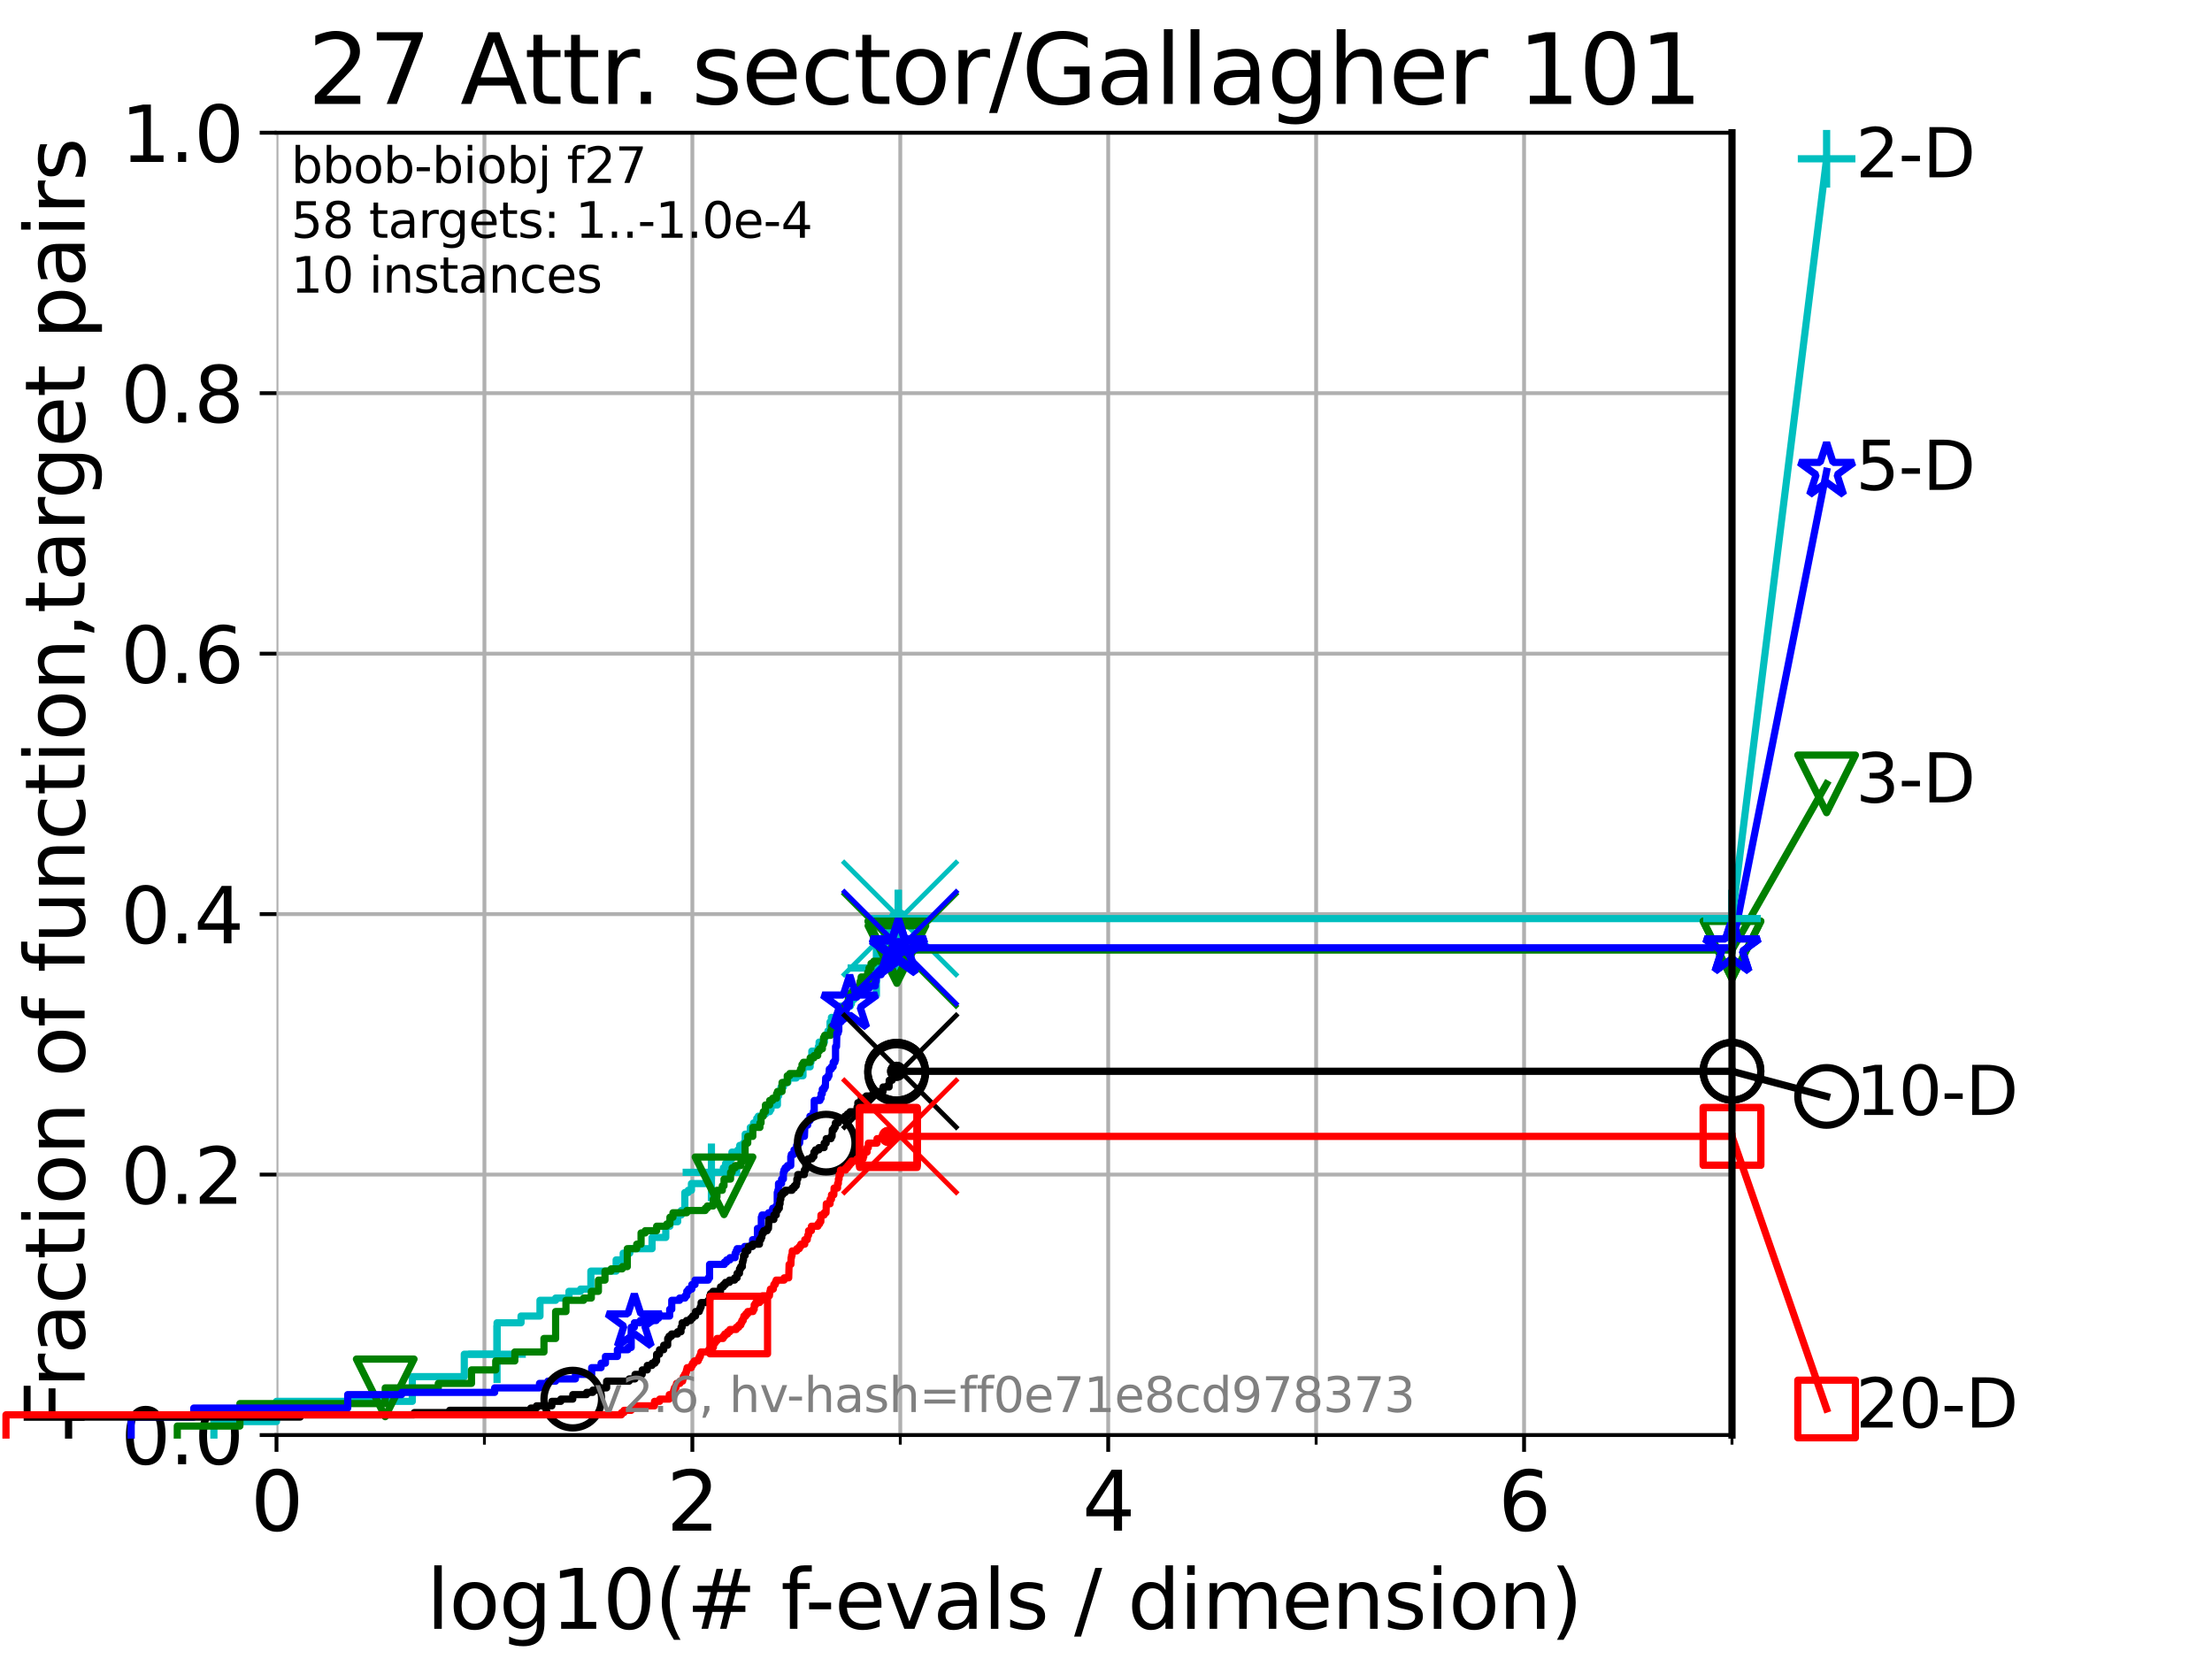 <?xml version="1.0" encoding="utf-8" standalone="no"?>
<!DOCTYPE svg PUBLIC "-//W3C//DTD SVG 1.1//EN"
  "http://www.w3.org/Graphics/SVG/1.1/DTD/svg11.dtd">
<svg xmlns:xlink="http://www.w3.org/1999/xlink" width="460.8pt" height="345.6pt" viewBox="0 0 460.8 345.6" xmlns="http://www.w3.org/2000/svg" version="1.1">
 <defs>
  <style type="text/css">*{stroke-linejoin: round; stroke-linecap: butt}</style>
 </defs>
 <g id="figure_1">
  <g id="patch_1">
   <path d="M 0 345.6 
L 460.8 345.6 
L 460.8 0 
L 0 0 
z
" style="fill: #ffffff"/>
  </g>
  <g id="axes_1">
   <g id="patch_2">
    <path d="M 57.6 298.944 
L 360.806 298.944 
L 360.806 27.648 
L 57.6 27.648 
z
" style="fill: #ffffff"/>
   </g>
   <g id="matplotlib.axis_1">
    <g id="xtick_1">
     <g id="line2d_1">
      <path d="M 57.6 298.944 
L 57.6 27.648 
" clip-path="url(#p83c3c58066)" style="fill: none; stroke: #b0b0b0; stroke-width: 0.8; stroke-linecap: square"/>
     </g>
     <g id="line2d_2">
      <defs>
       <path id="m84cca6239b" d="M 0 0 
L 0 3.5 
" style="stroke: #000000; stroke-width: 0.8"/>
      </defs>
      <g>
       <use xlink:href="#m84cca6239b" x="57.6" y="298.944" style="stroke: #000000; stroke-width: 0.8"/>
      </g>
     </g>
     <g id="text_1">
      <!-- 0 -->
      <g transform="translate(52.192 318.861) scale(0.17 -0.17)">
       <defs>
        <path id="DejaVuSans-30" d="M 2034 4250 
Q 1547 4250 1301 3770 
Q 1056 3291 1056 2328 
Q 1056 1369 1301 889 
Q 1547 409 2034 409 
Q 2525 409 2770 889 
Q 3016 1369 3016 2328 
Q 3016 3291 2770 3770 
Q 2525 4250 2034 4250 
z
M 2034 4750 
Q 2819 4750 3233 4129 
Q 3647 3509 3647 2328 
Q 3647 1150 3233 529 
Q 2819 -91 2034 -91 
Q 1250 -91 836 529 
Q 422 1150 422 2328 
Q 422 3509 836 4129 
Q 1250 4750 2034 4750 
z
" transform="scale(0.016)"/>
       </defs>
       <use xlink:href="#DejaVuSans-30"/>
      </g>
     </g>
    </g>
    <g id="xtick_2">
     <g id="line2d_3">
      <path d="M 144.23 298.944 
L 144.23 27.648 
" clip-path="url(#p83c3c58066)" style="fill: none; stroke: #b0b0b0; stroke-width: 0.8; stroke-linecap: square"/>
     </g>
     <g id="line2d_4">
      <g>
       <use xlink:href="#m84cca6239b" x="144.23" y="298.944" style="stroke: #000000; stroke-width: 0.8"/>
      </g>
     </g>
     <g id="text_2">
      <!-- 2 -->
      <g transform="translate(138.822 318.861) scale(0.17 -0.17)">
       <defs>
        <path id="DejaVuSans-32" d="M 1228 531 
L 3431 531 
L 3431 0 
L 469 0 
L 469 531 
Q 828 903 1448 1529 
Q 2069 2156 2228 2338 
Q 2531 2678 2651 2914 
Q 2772 3150 2772 3378 
Q 2772 3750 2511 3984 
Q 2250 4219 1831 4219 
Q 1534 4219 1204 4116 
Q 875 4013 500 3803 
L 500 4441 
Q 881 4594 1212 4672 
Q 1544 4750 1819 4750 
Q 2544 4750 2975 4387 
Q 3406 4025 3406 3419 
Q 3406 3131 3298 2873 
Q 3191 2616 2906 2266 
Q 2828 2175 2409 1742 
Q 1991 1309 1228 531 
z
" transform="scale(0.016)"/>
       </defs>
       <use xlink:href="#DejaVuSans-32"/>
      </g>
     </g>
    </g>
    <g id="xtick_3">
     <g id="line2d_5">
      <path d="M 230.861 298.944 
L 230.861 27.648 
" clip-path="url(#p83c3c58066)" style="fill: none; stroke: #b0b0b0; stroke-width: 0.8; stroke-linecap: square"/>
     </g>
     <g id="line2d_6">
      <g>
       <use xlink:href="#m84cca6239b" x="230.861" y="298.944" style="stroke: #000000; stroke-width: 0.8"/>
      </g>
     </g>
     <g id="text_3">
      <!-- 4 -->
      <g transform="translate(225.453 318.861) scale(0.17 -0.17)">
       <defs>
        <path id="DejaVuSans-34" d="M 2419 4116 
L 825 1625 
L 2419 1625 
L 2419 4116 
z
M 2253 4666 
L 3047 4666 
L 3047 1625 
L 3713 1625 
L 3713 1100 
L 3047 1100 
L 3047 0 
L 2419 0 
L 2419 1100 
L 313 1100 
L 313 1709 
L 2253 4666 
z
" transform="scale(0.016)"/>
       </defs>
       <use xlink:href="#DejaVuSans-34"/>
      </g>
     </g>
    </g>
    <g id="xtick_4">
     <g id="line2d_7">
      <path d="M 317.491 298.944 
L 317.491 27.648 
" clip-path="url(#p83c3c58066)" style="fill: none; stroke: #b0b0b0; stroke-width: 0.8; stroke-linecap: square"/>
     </g>
     <g id="line2d_8">
      <g>
       <use xlink:href="#m84cca6239b" x="317.491" y="298.944" style="stroke: #000000; stroke-width: 0.8"/>
      </g>
     </g>
     <g id="text_4">
      <!-- 6 -->
      <g transform="translate(312.083 318.861) scale(0.17 -0.17)">
       <defs>
        <path id="DejaVuSans-36" d="M 2113 2584 
Q 1688 2584 1439 2293 
Q 1191 2003 1191 1497 
Q 1191 994 1439 701 
Q 1688 409 2113 409 
Q 2538 409 2786 701 
Q 3034 994 3034 1497 
Q 3034 2003 2786 2293 
Q 2538 2584 2113 2584 
z
M 3366 4563 
L 3366 3988 
Q 3128 4100 2886 4159 
Q 2644 4219 2406 4219 
Q 1781 4219 1451 3797 
Q 1122 3375 1075 2522 
Q 1259 2794 1537 2939 
Q 1816 3084 2150 3084 
Q 2853 3084 3261 2657 
Q 3669 2231 3669 1497 
Q 3669 778 3244 343 
Q 2819 -91 2113 -91 
Q 1303 -91 875 529 
Q 447 1150 447 2328 
Q 447 3434 972 4092 
Q 1497 4750 2381 4750 
Q 2619 4750 2861 4703 
Q 3103 4656 3366 4563 
z
" transform="scale(0.016)"/>
       </defs>
       <use xlink:href="#DejaVuSans-36"/>
      </g>
     </g>
    </g>
    <g id="xtick_5">
     <g id="line2d_9">
      <path d="M 100.915 298.944 
L 100.915 27.648 
" clip-path="url(#p83c3c58066)" style="fill: none; stroke: #b0b0b0; stroke-width: 0.8; stroke-linecap: square"/>
     </g>
     <g id="line2d_10">
      <defs>
       <path id="m8f62ee2343" d="M 0 0 
L 0 2 
" style="stroke: #000000; stroke-width: 0.6"/>
      </defs>
      <g>
       <use xlink:href="#m8f62ee2343" x="100.915" y="298.944" style="stroke: #000000; stroke-width: 0.6"/>
      </g>
     </g>
    </g>
    <g id="xtick_6">
     <g id="line2d_11">
      <path d="M 187.546 298.944 
L 187.546 27.648 
" clip-path="url(#p83c3c58066)" style="fill: none; stroke: #b0b0b0; stroke-width: 0.8; stroke-linecap: square"/>
     </g>
     <g id="line2d_12">
      <g>
       <use xlink:href="#m8f62ee2343" x="187.546" y="298.944" style="stroke: #000000; stroke-width: 0.6"/>
      </g>
     </g>
    </g>
    <g id="xtick_7">
     <g id="line2d_13">
      <path d="M 274.176 298.944 
L 274.176 27.648 
" clip-path="url(#p83c3c58066)" style="fill: none; stroke: #b0b0b0; stroke-width: 0.8; stroke-linecap: square"/>
     </g>
     <g id="line2d_14">
      <g>
       <use xlink:href="#m8f62ee2343" x="274.176" y="298.944" style="stroke: #000000; stroke-width: 0.6"/>
      </g>
     </g>
    </g>
    <g id="xtick_8">
     <g id="line2d_15">
      <path d="M 360.806 298.944 
L 360.806 27.648 
" clip-path="url(#p83c3c58066)" style="fill: none; stroke: #b0b0b0; stroke-width: 0.8; stroke-linecap: square"/>
     </g>
     <g id="line2d_16">
      <g>
       <use xlink:href="#m8f62ee2343" x="360.806" y="298.944" style="stroke: #000000; stroke-width: 0.6"/>
      </g>
     </g>
    </g>
    <g id="text_5">
     <!-- log10(# f-evals / dimension) -->
     <g transform="translate(88.823 339.314) scale(0.17 -0.17)">
      <defs>
       <path id="DejaVuSans-6c" d="M 603 4863 
L 1178 4863 
L 1178 0 
L 603 0 
L 603 4863 
z
" transform="scale(0.016)"/>
       <path id="DejaVuSans-6f" d="M 1959 3097 
Q 1497 3097 1228 2736 
Q 959 2375 959 1747 
Q 959 1119 1226 758 
Q 1494 397 1959 397 
Q 2419 397 2687 759 
Q 2956 1122 2956 1747 
Q 2956 2369 2687 2733 
Q 2419 3097 1959 3097 
z
M 1959 3584 
Q 2709 3584 3137 3096 
Q 3566 2609 3566 1747 
Q 3566 888 3137 398 
Q 2709 -91 1959 -91 
Q 1206 -91 779 398 
Q 353 888 353 1747 
Q 353 2609 779 3096 
Q 1206 3584 1959 3584 
z
" transform="scale(0.016)"/>
       <path id="DejaVuSans-67" d="M 2906 1791 
Q 2906 2416 2648 2759 
Q 2391 3103 1925 3103 
Q 1463 3103 1205 2759 
Q 947 2416 947 1791 
Q 947 1169 1205 825 
Q 1463 481 1925 481 
Q 2391 481 2648 825 
Q 2906 1169 2906 1791 
z
M 3481 434 
Q 3481 -459 3084 -895 
Q 2688 -1331 1869 -1331 
Q 1566 -1331 1297 -1286 
Q 1028 -1241 775 -1147 
L 775 -588 
Q 1028 -725 1275 -790 
Q 1522 -856 1778 -856 
Q 2344 -856 2625 -561 
Q 2906 -266 2906 331 
L 2906 616 
Q 2728 306 2450 153 
Q 2172 0 1784 0 
Q 1141 0 747 490 
Q 353 981 353 1791 
Q 353 2603 747 3093 
Q 1141 3584 1784 3584 
Q 2172 3584 2450 3431 
Q 2728 3278 2906 2969 
L 2906 3500 
L 3481 3500 
L 3481 434 
z
" transform="scale(0.016)"/>
       <path id="DejaVuSans-31" d="M 794 531 
L 1825 531 
L 1825 4091 
L 703 3866 
L 703 4441 
L 1819 4666 
L 2450 4666 
L 2450 531 
L 3481 531 
L 3481 0 
L 794 0 
L 794 531 
z
" transform="scale(0.016)"/>
       <path id="DejaVuSans-28" d="M 1984 4856 
Q 1566 4138 1362 3434 
Q 1159 2731 1159 2009 
Q 1159 1288 1364 580 
Q 1569 -128 1984 -844 
L 1484 -844 
Q 1016 -109 783 600 
Q 550 1309 550 2009 
Q 550 2706 781 3412 
Q 1013 4119 1484 4856 
L 1984 4856 
z
" transform="scale(0.016)"/>
       <path id="DejaVuSans-23" d="M 3272 2816 
L 2363 2816 
L 2100 1772 
L 3016 1772 
L 3272 2816 
z
M 2803 4594 
L 2478 3297 
L 3391 3297 
L 3719 4594 
L 4219 4594 
L 3897 3297 
L 4872 3297 
L 4872 2816 
L 3775 2816 
L 3519 1772 
L 4513 1772 
L 4513 1294 
L 3397 1294 
L 3072 0 
L 2572 0 
L 2894 1294 
L 1978 1294 
L 1656 0 
L 1153 0 
L 1478 1294 
L 494 1294 
L 494 1772 
L 1594 1772 
L 1856 2816 
L 850 2816 
L 850 3297 
L 1978 3297 
L 2297 4594 
L 2803 4594 
z
" transform="scale(0.016)"/>
       <path id="DejaVuSans-20" transform="scale(0.016)"/>
       <path id="DejaVuSans-66" d="M 2375 4863 
L 2375 4384 
L 1825 4384 
Q 1516 4384 1395 4259 
Q 1275 4134 1275 3809 
L 1275 3500 
L 2222 3500 
L 2222 3053 
L 1275 3053 
L 1275 0 
L 697 0 
L 697 3053 
L 147 3053 
L 147 3500 
L 697 3500 
L 697 3744 
Q 697 4328 969 4595 
Q 1241 4863 1831 4863 
L 2375 4863 
z
" transform="scale(0.016)"/>
       <path id="DejaVuSans-2d" d="M 313 2009 
L 1997 2009 
L 1997 1497 
L 313 1497 
L 313 2009 
z
" transform="scale(0.016)"/>
       <path id="DejaVuSans-65" d="M 3597 1894 
L 3597 1613 
L 953 1613 
Q 991 1019 1311 708 
Q 1631 397 2203 397 
Q 2534 397 2845 478 
Q 3156 559 3463 722 
L 3463 178 
Q 3153 47 2828 -22 
Q 2503 -91 2169 -91 
Q 1331 -91 842 396 
Q 353 884 353 1716 
Q 353 2575 817 3079 
Q 1281 3584 2069 3584 
Q 2775 3584 3186 3129 
Q 3597 2675 3597 1894 
z
M 3022 2063 
Q 3016 2534 2758 2815 
Q 2500 3097 2075 3097 
Q 1594 3097 1305 2825 
Q 1016 2553 972 2059 
L 3022 2063 
z
" transform="scale(0.016)"/>
       <path id="DejaVuSans-76" d="M 191 3500 
L 800 3500 
L 1894 563 
L 2988 3500 
L 3597 3500 
L 2284 0 
L 1503 0 
L 191 3500 
z
" transform="scale(0.016)"/>
       <path id="DejaVuSans-61" d="M 2194 1759 
Q 1497 1759 1228 1600 
Q 959 1441 959 1056 
Q 959 750 1161 570 
Q 1363 391 1709 391 
Q 2188 391 2477 730 
Q 2766 1069 2766 1631 
L 2766 1759 
L 2194 1759 
z
M 3341 1997 
L 3341 0 
L 2766 0 
L 2766 531 
Q 2569 213 2275 61 
Q 1981 -91 1556 -91 
Q 1019 -91 701 211 
Q 384 513 384 1019 
Q 384 1609 779 1909 
Q 1175 2209 1959 2209 
L 2766 2209 
L 2766 2266 
Q 2766 2663 2505 2880 
Q 2244 3097 1772 3097 
Q 1472 3097 1187 3025 
Q 903 2953 641 2809 
L 641 3341 
Q 956 3463 1253 3523 
Q 1550 3584 1831 3584 
Q 2591 3584 2966 3190 
Q 3341 2797 3341 1997 
z
" transform="scale(0.016)"/>
       <path id="DejaVuSans-73" d="M 2834 3397 
L 2834 2853 
Q 2591 2978 2328 3040 
Q 2066 3103 1784 3103 
Q 1356 3103 1142 2972 
Q 928 2841 928 2578 
Q 928 2378 1081 2264 
Q 1234 2150 1697 2047 
L 1894 2003 
Q 2506 1872 2764 1633 
Q 3022 1394 3022 966 
Q 3022 478 2636 193 
Q 2250 -91 1575 -91 
Q 1294 -91 989 -36 
Q 684 19 347 128 
L 347 722 
Q 666 556 975 473 
Q 1284 391 1588 391 
Q 1994 391 2212 530 
Q 2431 669 2431 922 
Q 2431 1156 2273 1281 
Q 2116 1406 1581 1522 
L 1381 1569 
Q 847 1681 609 1914 
Q 372 2147 372 2553 
Q 372 3047 722 3315 
Q 1072 3584 1716 3584 
Q 2034 3584 2315 3537 
Q 2597 3491 2834 3397 
z
" transform="scale(0.016)"/>
       <path id="DejaVuSans-2f" d="M 1625 4666 
L 2156 4666 
L 531 -594 
L 0 -594 
L 1625 4666 
z
" transform="scale(0.016)"/>
       <path id="DejaVuSans-64" d="M 2906 2969 
L 2906 4863 
L 3481 4863 
L 3481 0 
L 2906 0 
L 2906 525 
Q 2725 213 2448 61 
Q 2172 -91 1784 -91 
Q 1150 -91 751 415 
Q 353 922 353 1747 
Q 353 2572 751 3078 
Q 1150 3584 1784 3584 
Q 2172 3584 2448 3432 
Q 2725 3281 2906 2969 
z
M 947 1747 
Q 947 1113 1208 752 
Q 1469 391 1925 391 
Q 2381 391 2643 752 
Q 2906 1113 2906 1747 
Q 2906 2381 2643 2742 
Q 2381 3103 1925 3103 
Q 1469 3103 1208 2742 
Q 947 2381 947 1747 
z
" transform="scale(0.016)"/>
       <path id="DejaVuSans-69" d="M 603 3500 
L 1178 3500 
L 1178 0 
L 603 0 
L 603 3500 
z
M 603 4863 
L 1178 4863 
L 1178 4134 
L 603 4134 
L 603 4863 
z
" transform="scale(0.016)"/>
       <path id="DejaVuSans-6d" d="M 3328 2828 
Q 3544 3216 3844 3400 
Q 4144 3584 4550 3584 
Q 5097 3584 5394 3201 
Q 5691 2819 5691 2113 
L 5691 0 
L 5113 0 
L 5113 2094 
Q 5113 2597 4934 2840 
Q 4756 3084 4391 3084 
Q 3944 3084 3684 2787 
Q 3425 2491 3425 1978 
L 3425 0 
L 2847 0 
L 2847 2094 
Q 2847 2600 2669 2842 
Q 2491 3084 2119 3084 
Q 1678 3084 1418 2786 
Q 1159 2488 1159 1978 
L 1159 0 
L 581 0 
L 581 3500 
L 1159 3500 
L 1159 2956 
Q 1356 3278 1631 3431 
Q 1906 3584 2284 3584 
Q 2666 3584 2933 3390 
Q 3200 3197 3328 2828 
z
" transform="scale(0.016)"/>
       <path id="DejaVuSans-6e" d="M 3513 2113 
L 3513 0 
L 2938 0 
L 2938 2094 
Q 2938 2591 2744 2837 
Q 2550 3084 2163 3084 
Q 1697 3084 1428 2787 
Q 1159 2491 1159 1978 
L 1159 0 
L 581 0 
L 581 3500 
L 1159 3500 
L 1159 2956 
Q 1366 3272 1645 3428 
Q 1925 3584 2291 3584 
Q 2894 3584 3203 3211 
Q 3513 2838 3513 2113 
z
" transform="scale(0.016)"/>
       <path id="DejaVuSans-29" d="M 513 4856 
L 1013 4856 
Q 1481 4119 1714 3412 
Q 1947 2706 1947 2009 
Q 1947 1309 1714 600 
Q 1481 -109 1013 -844 
L 513 -844 
Q 928 -128 1133 580 
Q 1338 1288 1338 2009 
Q 1338 2731 1133 3434 
Q 928 4138 513 4856 
z
" transform="scale(0.016)"/>
      </defs>
      <use xlink:href="#DejaVuSans-6c"/>
      <use xlink:href="#DejaVuSans-6f" x="27.783"/>
      <use xlink:href="#DejaVuSans-67" x="88.965"/>
      <use xlink:href="#DejaVuSans-31" x="152.441"/>
      <use xlink:href="#DejaVuSans-30" x="216.064"/>
      <use xlink:href="#DejaVuSans-28" x="279.688"/>
      <use xlink:href="#DejaVuSans-23" x="318.701"/>
      <use xlink:href="#DejaVuSans-20" x="402.49"/>
      <use xlink:href="#DejaVuSans-66" x="434.277"/>
      <use xlink:href="#DejaVuSans-2d" x="463.982"/>
      <use xlink:href="#DejaVuSans-65" x="500.066"/>
      <use xlink:href="#DejaVuSans-76" x="561.59"/>
      <use xlink:href="#DejaVuSans-61" x="620.77"/>
      <use xlink:href="#DejaVuSans-6c" x="682.049"/>
      <use xlink:href="#DejaVuSans-73" x="709.832"/>
      <use xlink:href="#DejaVuSans-20" x="761.932"/>
      <use xlink:href="#DejaVuSans-2f" x="793.719"/>
      <use xlink:href="#DejaVuSans-20" x="827.41"/>
      <use xlink:href="#DejaVuSans-64" x="859.197"/>
      <use xlink:href="#DejaVuSans-69" x="922.674"/>
      <use xlink:href="#DejaVuSans-6d" x="950.457"/>
      <use xlink:href="#DejaVuSans-65" x="1047.869"/>
      <use xlink:href="#DejaVuSans-6e" x="1109.393"/>
      <use xlink:href="#DejaVuSans-73" x="1172.771"/>
      <use xlink:href="#DejaVuSans-69" x="1224.871"/>
      <use xlink:href="#DejaVuSans-6f" x="1252.654"/>
      <use xlink:href="#DejaVuSans-6e" x="1313.836"/>
      <use xlink:href="#DejaVuSans-29" x="1377.215"/>
     </g>
    </g>
   </g>
   <g id="matplotlib.axis_2">
    <g id="ytick_1">
     <g id="line2d_17">
      <path d="M 57.6 298.944 
L 360.806 298.944 
" clip-path="url(#p83c3c58066)" style="fill: none; stroke: #b0b0b0; stroke-width: 0.8; stroke-linecap: square"/>
     </g>
     <g id="line2d_18">
      <defs>
       <path id="m7521278a57" d="M 0 0 
L -3.5 0 
" style="stroke: #000000; stroke-width: 0.8"/>
      </defs>
      <g>
       <use xlink:href="#m7521278a57" x="57.6" y="298.944" style="stroke: #000000; stroke-width: 0.8"/>
      </g>
     </g>
     <g id="text_6">
      <!-- 0.0 -->
      <g transform="translate(25.155 305.023) scale(0.16 -0.16)">
       <defs>
        <path id="DejaVuSans-2e" d="M 684 794 
L 1344 794 
L 1344 0 
L 684 0 
L 684 794 
z
" transform="scale(0.016)"/>
       </defs>
       <use xlink:href="#DejaVuSans-30"/>
       <use xlink:href="#DejaVuSans-2e" x="63.623"/>
       <use xlink:href="#DejaVuSans-30" x="95.41"/>
      </g>
     </g>
    </g>
    <g id="ytick_2">
     <g id="line2d_19">
      <path d="M 57.6 244.685 
L 360.806 244.685 
" clip-path="url(#p83c3c58066)" style="fill: none; stroke: #b0b0b0; stroke-width: 0.8; stroke-linecap: square"/>
     </g>
     <g id="line2d_20">
      <g>
       <use xlink:href="#m7521278a57" x="57.6" y="244.685" style="stroke: #000000; stroke-width: 0.8"/>
      </g>
     </g>
     <g id="text_7">
      <!-- 0.2 -->
      <g transform="translate(25.155 250.764) scale(0.16 -0.16)">
       <use xlink:href="#DejaVuSans-30"/>
       <use xlink:href="#DejaVuSans-2e" x="63.623"/>
       <use xlink:href="#DejaVuSans-32" x="95.41"/>
      </g>
     </g>
    </g>
    <g id="ytick_3">
     <g id="line2d_21">
      <path d="M 57.6 190.426 
L 360.806 190.426 
" clip-path="url(#p83c3c58066)" style="fill: none; stroke: #b0b0b0; stroke-width: 0.8; stroke-linecap: square"/>
     </g>
     <g id="line2d_22">
      <g>
       <use xlink:href="#m7521278a57" x="57.6" y="190.426" style="stroke: #000000; stroke-width: 0.8"/>
      </g>
     </g>
     <g id="text_8">
      <!-- 0.4 -->
      <g transform="translate(25.155 196.504) scale(0.16 -0.16)">
       <use xlink:href="#DejaVuSans-30"/>
       <use xlink:href="#DejaVuSans-2e" x="63.623"/>
       <use xlink:href="#DejaVuSans-34" x="95.41"/>
      </g>
     </g>
    </g>
    <g id="ytick_4">
     <g id="line2d_23">
      <path d="M 57.6 136.166 
L 360.806 136.166 
" clip-path="url(#p83c3c58066)" style="fill: none; stroke: #b0b0b0; stroke-width: 0.8; stroke-linecap: square"/>
     </g>
     <g id="line2d_24">
      <g>
       <use xlink:href="#m7521278a57" x="57.6" y="136.166" style="stroke: #000000; stroke-width: 0.8"/>
      </g>
     </g>
     <g id="text_9">
      <!-- 0.6 -->
      <g transform="translate(25.155 142.245) scale(0.16 -0.16)">
       <use xlink:href="#DejaVuSans-30"/>
       <use xlink:href="#DejaVuSans-2e" x="63.623"/>
       <use xlink:href="#DejaVuSans-36" x="95.41"/>
      </g>
     </g>
    </g>
    <g id="ytick_5">
     <g id="line2d_25">
      <path d="M 57.6 81.907 
L 360.806 81.907 
" clip-path="url(#p83c3c58066)" style="fill: none; stroke: #b0b0b0; stroke-width: 0.8; stroke-linecap: square"/>
     </g>
     <g id="line2d_26">
      <g>
       <use xlink:href="#m7521278a57" x="57.6" y="81.907" style="stroke: #000000; stroke-width: 0.8"/>
      </g>
     </g>
     <g id="text_10">
      <!-- 0.8 -->
      <g transform="translate(25.155 87.986) scale(0.16 -0.16)">
       <defs>
        <path id="DejaVuSans-38" d="M 2034 2216 
Q 1584 2216 1326 1975 
Q 1069 1734 1069 1313 
Q 1069 891 1326 650 
Q 1584 409 2034 409 
Q 2484 409 2743 651 
Q 3003 894 3003 1313 
Q 3003 1734 2745 1975 
Q 2488 2216 2034 2216 
z
M 1403 2484 
Q 997 2584 770 2862 
Q 544 3141 544 3541 
Q 544 4100 942 4425 
Q 1341 4750 2034 4750 
Q 2731 4750 3128 4425 
Q 3525 4100 3525 3541 
Q 3525 3141 3298 2862 
Q 3072 2584 2669 2484 
Q 3125 2378 3379 2068 
Q 3634 1759 3634 1313 
Q 3634 634 3220 271 
Q 2806 -91 2034 -91 
Q 1263 -91 848 271 
Q 434 634 434 1313 
Q 434 1759 690 2068 
Q 947 2378 1403 2484 
z
M 1172 3481 
Q 1172 3119 1398 2916 
Q 1625 2713 2034 2713 
Q 2441 2713 2670 2916 
Q 2900 3119 2900 3481 
Q 2900 3844 2670 4047 
Q 2441 4250 2034 4250 
Q 1625 4250 1398 4047 
Q 1172 3844 1172 3481 
z
" transform="scale(0.016)"/>
       </defs>
       <use xlink:href="#DejaVuSans-30"/>
       <use xlink:href="#DejaVuSans-2e" x="63.623"/>
       <use xlink:href="#DejaVuSans-38" x="95.41"/>
      </g>
     </g>
    </g>
    <g id="ytick_6">
     <g id="line2d_27">
      <path d="M 57.6 27.648 
L 360.806 27.648 
" clip-path="url(#p83c3c58066)" style="fill: none; stroke: #b0b0b0; stroke-width: 0.8; stroke-linecap: square"/>
     </g>
     <g id="line2d_28">
      <g>
       <use xlink:href="#m7521278a57" x="57.6" y="27.648" style="stroke: #000000; stroke-width: 0.8"/>
      </g>
     </g>
     <g id="text_11">
      <!-- 1.0 -->
      <g transform="translate(25.155 33.727) scale(0.16 -0.16)">
       <use xlink:href="#DejaVuSans-31"/>
       <use xlink:href="#DejaVuSans-2e" x="63.623"/>
       <use xlink:href="#DejaVuSans-30" x="95.41"/>
      </g>
     </g>
    </g>
    <g id="text_12">
     <!-- Fraction of function,target pairs -->
     <g transform="translate(17.62 297.681) rotate(-90) scale(0.17 -0.17)">
      <defs>
       <path id="DejaVuSans-46" d="M 628 4666 
L 3309 4666 
L 3309 4134 
L 1259 4134 
L 1259 2759 
L 3109 2759 
L 3109 2228 
L 1259 2228 
L 1259 0 
L 628 0 
L 628 4666 
z
" transform="scale(0.016)"/>
       <path id="DejaVuSans-72" d="M 2631 2963 
Q 2534 3019 2420 3045 
Q 2306 3072 2169 3072 
Q 1681 3072 1420 2755 
Q 1159 2438 1159 1844 
L 1159 0 
L 581 0 
L 581 3500 
L 1159 3500 
L 1159 2956 
Q 1341 3275 1631 3429 
Q 1922 3584 2338 3584 
Q 2397 3584 2469 3576 
Q 2541 3569 2628 3553 
L 2631 2963 
z
" transform="scale(0.016)"/>
       <path id="DejaVuSans-63" d="M 3122 3366 
L 3122 2828 
Q 2878 2963 2633 3030 
Q 2388 3097 2138 3097 
Q 1578 3097 1268 2742 
Q 959 2388 959 1747 
Q 959 1106 1268 751 
Q 1578 397 2138 397 
Q 2388 397 2633 464 
Q 2878 531 3122 666 
L 3122 134 
Q 2881 22 2623 -34 
Q 2366 -91 2075 -91 
Q 1284 -91 818 406 
Q 353 903 353 1747 
Q 353 2603 823 3093 
Q 1294 3584 2113 3584 
Q 2378 3584 2631 3529 
Q 2884 3475 3122 3366 
z
" transform="scale(0.016)"/>
       <path id="DejaVuSans-74" d="M 1172 4494 
L 1172 3500 
L 2356 3500 
L 2356 3053 
L 1172 3053 
L 1172 1153 
Q 1172 725 1289 603 
Q 1406 481 1766 481 
L 2356 481 
L 2356 0 
L 1766 0 
Q 1100 0 847 248 
Q 594 497 594 1153 
L 594 3053 
L 172 3053 
L 172 3500 
L 594 3500 
L 594 4494 
L 1172 4494 
z
" transform="scale(0.016)"/>
       <path id="DejaVuSans-75" d="M 544 1381 
L 544 3500 
L 1119 3500 
L 1119 1403 
Q 1119 906 1312 657 
Q 1506 409 1894 409 
Q 2359 409 2629 706 
Q 2900 1003 2900 1516 
L 2900 3500 
L 3475 3500 
L 3475 0 
L 2900 0 
L 2900 538 
Q 2691 219 2414 64 
Q 2138 -91 1772 -91 
Q 1169 -91 856 284 
Q 544 659 544 1381 
z
M 1991 3584 
L 1991 3584 
z
" transform="scale(0.016)"/>
       <path id="DejaVuSans-2c" d="M 750 794 
L 1409 794 
L 1409 256 
L 897 -744 
L 494 -744 
L 750 256 
L 750 794 
z
" transform="scale(0.016)"/>
       <path id="DejaVuSans-70" d="M 1159 525 
L 1159 -1331 
L 581 -1331 
L 581 3500 
L 1159 3500 
L 1159 2969 
Q 1341 3281 1617 3432 
Q 1894 3584 2278 3584 
Q 2916 3584 3314 3078 
Q 3713 2572 3713 1747 
Q 3713 922 3314 415 
Q 2916 -91 2278 -91 
Q 1894 -91 1617 61 
Q 1341 213 1159 525 
z
M 3116 1747 
Q 3116 2381 2855 2742 
Q 2594 3103 2138 3103 
Q 1681 3103 1420 2742 
Q 1159 2381 1159 1747 
Q 1159 1113 1420 752 
Q 1681 391 2138 391 
Q 2594 391 2855 752 
Q 3116 1113 3116 1747 
z
" transform="scale(0.016)"/>
      </defs>
      <use xlink:href="#DejaVuSans-46"/>
      <use xlink:href="#DejaVuSans-72" x="50.27"/>
      <use xlink:href="#DejaVuSans-61" x="91.383"/>
      <use xlink:href="#DejaVuSans-63" x="152.662"/>
      <use xlink:href="#DejaVuSans-74" x="207.643"/>
      <use xlink:href="#DejaVuSans-69" x="246.852"/>
      <use xlink:href="#DejaVuSans-6f" x="274.635"/>
      <use xlink:href="#DejaVuSans-6e" x="335.816"/>
      <use xlink:href="#DejaVuSans-20" x="399.195"/>
      <use xlink:href="#DejaVuSans-6f" x="430.982"/>
      <use xlink:href="#DejaVuSans-66" x="492.164"/>
      <use xlink:href="#DejaVuSans-20" x="527.369"/>
      <use xlink:href="#DejaVuSans-66" x="559.156"/>
      <use xlink:href="#DejaVuSans-75" x="594.361"/>
      <use xlink:href="#DejaVuSans-6e" x="657.74"/>
      <use xlink:href="#DejaVuSans-63" x="721.119"/>
      <use xlink:href="#DejaVuSans-74" x="776.1"/>
      <use xlink:href="#DejaVuSans-69" x="815.309"/>
      <use xlink:href="#DejaVuSans-6f" x="843.092"/>
      <use xlink:href="#DejaVuSans-6e" x="904.273"/>
      <use xlink:href="#DejaVuSans-2c" x="967.652"/>
      <use xlink:href="#DejaVuSans-74" x="999.439"/>
      <use xlink:href="#DejaVuSans-61" x="1038.648"/>
      <use xlink:href="#DejaVuSans-72" x="1099.928"/>
      <use xlink:href="#DejaVuSans-67" x="1139.291"/>
      <use xlink:href="#DejaVuSans-65" x="1202.768"/>
      <use xlink:href="#DejaVuSans-74" x="1264.291"/>
      <use xlink:href="#DejaVuSans-20" x="1303.5"/>
      <use xlink:href="#DejaVuSans-70" x="1335.287"/>
      <use xlink:href="#DejaVuSans-61" x="1398.764"/>
      <use xlink:href="#DejaVuSans-69" x="1460.043"/>
      <use xlink:href="#DejaVuSans-72" x="1487.826"/>
      <use xlink:href="#DejaVuSans-73" x="1528.939"/>
     </g>
    </g>
   </g>
   <g id="line2d_29">
    <defs>
     <path id="m4d09c4cbbd" d="M 0 1.5 
C 0.398 1.5 0.779 1.342 1.061 1.061 
C 1.342 0.779 1.5 0.398 1.5 0 
C 1.5 -0.398 1.342 -0.779 1.061 -1.061 
C 0.779 -1.342 0.398 -1.5 0 -1.5 
C -0.398 -1.5 -0.779 -1.342 -1.061 -1.061 
C -1.342 -0.779 -1.5 -0.398 -1.5 0 
C -1.5 0.398 -1.342 0.779 -1.061 1.061 
C -0.779 1.342 -0.398 1.5 0 1.5 
z
" style="stroke: #00bfbf"/>
    </defs>
    <g>
     <use xlink:href="#m4d09c4cbbd" x="187.118" y="191.361" style="fill: #00bfbf; stroke: #00bfbf"/>
     <use xlink:href="#m4d09c4cbbd" x="187.118" y="191.361" style="fill: #00bfbf; stroke: #00bfbf"/>
    </g>
   </g>
   <g id="line2d_30">
    <path d="M 44.561 298.944 
L 44.561 296.137 
L 57.6 296.137 
L 57.6 291.928 
L 85.894 291.928 
L 85.894 286.782 
L 96.718 286.782 
L 96.718 282.105 
L 103.544 282.105 
L 103.544 275.556 
L 108.543 275.556 
L 108.543 274.153 
L 112.488 274.153 
L 112.488 270.879 
L 115.747 270.879 
L 115.747 270.411 
L 118.525 270.411 
L 118.525 269.008 
L 120.944 269.008 
L 120.944 268.54 
L 123.088 268.54 
L 123.088 264.798 
L 128.354 264.798 
L 128.354 262.459 
L 129.826 262.459 
L 129.826 261.056 
L 131.191 261.056 
L 131.191 260.121 
L 135.835 260.121 
L 135.835 257.782 
L 138.693 257.782 
L 138.693 255.443 
L 139.556 255.443 
L 139.556 254.508 
L 141.173 254.508 
L 141.173 253.104 
L 141.932 253.104 
L 141.932 252.169 
L 142.662 252.169 
L 142.662 248.427 
L 143.364 248.427 
L 143.364 247.959 
L 144.041 247.959 
L 144.041 246.556 
L 147.103 246.556 
L 147.103 245.62 
L 148.201 245.62 
L 148.201 244.217 
L 150.694 244.217 
L 150.694 243.282 
L 151.155 243.282 
L 151.155 242.346 
L 152.045 242.346 
L 152.045 241.411 
L 152.475 241.411 
L 152.475 240.007 
L 153.708 240.007 
L 153.708 239.54 
L 154.101 239.54 
L 154.101 238.604 
L 154.865 238.604 
L 154.865 238.136 
L 155.235 238.136 
L 155.235 236.265 
L 156.305 236.265 
L 156.305 234.862 
L 156.985 234.862 
L 156.985 233.927 
L 157.642 233.927 
L 157.642 232.991 
L 157.962 232.991 
L 157.962 232.523 
L 158.891 232.523 
L 158.891 232.056 
L 159.485 232.056 
L 159.485 231.588 
L 160.343 231.588 
L 160.343 231.12 
L 160.621 231.12 
L 160.621 230.184 
L 161.95 230.184 
L 161.95 228.313 
L 162.205 228.313 
L 162.205 227.378 
L 162.705 227.378 
L 162.705 226.442 
L 163.192 226.442 
L 163.192 225.507 
L 164.129 225.507 
L 164.129 224.571 
L 165.874 224.571 
L 165.874 224.104 
L 167.279 224.104 
L 167.279 222.233 
L 168.766 222.233 
L 168.766 221.297 
L 168.944 221.297 
L 168.944 220.362 
L 169.12 220.362 
L 169.12 218.958 
L 170.473 218.958 
L 170.473 218.023 
L 170.635 218.023 
L 170.635 217.087 
L 171.735 217.087 
L 171.735 216.152 
L 171.887 216.152 
L 171.887 215.684 
L 172.335 215.684 
L 172.335 215.216 
L 172.483 215.216 
L 172.483 214.749 
L 172.917 214.749 
L 172.917 212.878 
L 173.202 212.878 
L 173.202 211.942 
L 174.298 211.942 
L 174.298 211.474 
L 174.824 211.474 
L 174.824 210.539 
L 175.081 210.539 
L 175.081 209.603 
L 177.136 209.603 
L 177.136 209.136 
L 177.363 209.136 
L 177.363 208.2 
L 177.92 208.2 
L 178.03 207.265 
L 178.462 207.265 
L 178.462 206.797 
L 180.291 206.797 
L 180.291 205.394 
L 180.769 205.394 
L 180.769 204.926 
L 181.05 204.926 
L 181.05 203.99 
L 181.6 203.99 
L 181.6 203.523 
L 182.309 203.523 
L 182.309 201.652 
L 182.568 201.652 
L 182.568 200.716 
L 182.739 200.716 
L 182.739 200.248 
L 183.324 200.248 
L 183.407 197.442 
L 183.57 197.442 
L 183.57 196.974 
L 184.288 196.974 
L 184.288 196.506 
L 184.444 196.506 
L 184.444 196.039 
L 185.13 196.039 
L 185.205 193.7 
L 185.72 193.7 
L 185.72 193.232 
L 186.15 193.232 
L 186.15 192.764 
L 186.778 192.764 
L 186.778 192.297 
L 187.118 192.297 
L 187.118 191.361 
L 360.806 191.361 
L 360.806 191.361 
" style="fill: none; stroke: #00bfbf; stroke-width: 1.5; stroke-linecap: square"/>
   </g>
   <g id="line2d_31">
    <defs>
     <path id="mb46a524990" d="M -6 0 
L 6 0 
M 0 6 
L 0 -6 
" style="stroke: #00bfbf; stroke-width: 1.5"/>
    </defs>
    <g>
     <use xlink:href="#mb46a524990" x="103.544" y="282.105" style="fill-opacity: 0; stroke: #00bfbf; stroke-width: 1.5"/>
     <use xlink:href="#mb46a524990" x="148.201" y="244.217" style="fill-opacity: 0; stroke: #00bfbf; stroke-width: 1.5"/>
     <use xlink:href="#mb46a524990" x="182.568" y="201.652" style="fill-opacity: 0; stroke: #00bfbf; stroke-width: 1.5"/>
     <use xlink:href="#mb46a524990" x="187.118" y="191.361" style="fill-opacity: 0; stroke: #00bfbf; stroke-width: 1.5"/>
     <use xlink:href="#mb46a524990" x="187.118" y="191.361" style="fill-opacity: 0; stroke: #00bfbf; stroke-width: 1.5"/>
     <use xlink:href="#mb46a524990" x="360.806" y="191.361" style="fill-opacity: 0; stroke: #00bfbf; stroke-width: 1.5"/>
    </g>
   </g>
   <g id="line2d_32">
    <path style="fill: none; stroke: #00bfbf; stroke-width: 1.5; stroke-linecap: square"/>
    <g/>
   </g>
   <g id="line2d_33">
    <path d="M 187.508 191.361 
" clip-path="url(#p83c3c58066)" style="fill: none; stroke: #00bfbf; stroke-width: 1.5; stroke-linecap: square"/>
    <defs>
     <path id="mcefeecb523" d="M -12 12 
L 12 -12 
M -12 -12 
L 12 12 
" style="stroke: #00bfbf"/>
    </defs>
    <g clip-path="url(#p83c3c58066)">
     <use xlink:href="#mcefeecb523" x="187.508" y="191.361" style="fill: #00bfbf; stroke: #00bfbf"/>
    </g>
   </g>
   <g id="line2d_34">
    <defs>
     <path id="mcdb73045ff" d="M 0 1.5 
C 0.398 1.5 0.779 1.342 1.061 1.061 
C 1.342 0.779 1.5 0.398 1.5 0 
C 1.5 -0.398 1.342 -0.779 1.061 -1.061 
C 0.779 -1.342 0.398 -1.5 0 -1.5 
C -0.398 -1.5 -0.779 -1.342 -1.061 -1.061 
C -1.342 -0.779 -1.5 -0.398 -1.5 0 
C -1.5 0.398 -1.342 0.779 -1.061 1.061 
C -0.779 1.342 -0.398 1.5 0 1.5 
z
" style="stroke: #008000"/>
    </defs>
    <g>
     <use xlink:href="#mcdb73045ff" x="186.843" y="197.91" style="fill: #008000; stroke: #008000"/>
     <use xlink:href="#mcdb73045ff" x="186.843" y="197.91" style="fill: #008000; stroke: #008000"/>
    </g>
   </g>
   <g id="line2d_35">
    <path d="M 36.933 298.944 
L 36.933 297.073 
L 49.973 297.073 
L 49.973 292.395 
L 80.249 292.395 
L 80.249 289.121 
L 91.306 289.121 
L 91.306 288.186 
L 98.223 288.186 
L 98.223 285.379 
L 103.27 285.379 
L 103.27 283.508 
L 107.245 283.508 
L 107.245 281.637 
L 113.317 281.637 
L 113.317 278.831 
L 115.747 278.831 
L 115.747 273.218 
L 117.9 273.218 
L 117.9 270.879 
L 121.582 270.879 
L 121.582 270.411 
L 123.184 270.411 
L 123.184 269.008 
L 124.66 269.008 
L 124.66 266.669 
L 126.029 266.669 
L 126.029 264.798 
L 127.304 264.798 
L 127.304 264.33 
L 129.623 264.33 
L 129.623 263.863 
L 130.683 263.863 
L 130.683 260.121 
L 132.639 260.121 
L 132.639 259.185 
L 133.546 259.185 
L 133.546 256.846 
L 134.411 256.846 
L 134.411 256.379 
L 136.79 256.379 
L 136.79 255.443 
L 138.902 255.443 
L 138.902 254.975 
L 139.556 254.975 
L 139.556 253.572 
L 140.189 253.572 
L 140.189 252.637 
L 143.066 252.637 
L 143.066 252.169 
L 146.914 252.169 
L 146.914 251.701 
L 147.344 251.701 
L 147.344 251.233 
L 148.578 251.233 
L 148.578 249.83 
L 148.972 249.83 
L 148.972 249.362 
L 149.358 249.362 
L 149.358 247.959 
L 150.47 247.959 
L 150.47 247.024 
L 150.827 247.024 
L 150.827 245.62 
L 152.189 245.62 
L 152.189 244.217 
L 152.515 244.217 
L 152.515 243.282 
L 153.15 243.282 
L 153.15 242.814 
L 154.359 242.814 
L 154.359 241.878 
L 154.936 241.878 
L 154.936 241.411 
L 155.218 241.411 
L 155.218 238.136 
L 155.769 238.136 
L 155.769 236.733 
L 156.825 236.733 
L 156.825 234.862 
L 158.306 234.862 
L 158.306 233.927 
L 158.542 233.927 
L 158.542 232.523 
L 159.005 232.523 
L 159.005 231.588 
L 159.457 231.588 
L 159.457 230.184 
L 160.33 230.184 
L 160.33 229.249 
L 160.959 229.249 
L 160.959 228.781 
L 161.766 228.781 
L 161.766 227.846 
L 161.962 227.846 
L 161.962 227.378 
L 162.915 227.378 
L 162.915 225.507 
L 163.998 225.507 
L 163.998 224.104 
L 164.517 224.104 
L 164.517 223.636 
L 166.614 223.636 
L 166.614 223.168 
L 166.766 223.168 
L 166.766 222.7 
L 167.066 222.7 
L 167.066 221.765 
L 167.362 221.765 
L 167.362 221.297 
L 168.774 221.297 
L 168.774 220.362 
L 169.573 220.362 
L 169.573 219.894 
L 170.34 219.894 
L 170.34 218.958 
L 170.712 218.958 
L 170.712 218.491 
L 171.316 218.491 
L 171.316 217.555 
L 171.552 217.555 
L 171.552 216.152 
L 171.786 216.152 
L 171.786 215.684 
L 173.019 215.684 
L 173.019 214.749 
L 173.235 214.749 
L 173.235 213.813 
L 174.178 213.813 
L 174.178 212.878 
L 174.381 212.878 
L 174.381 211.942 
L 174.582 211.942 
L 174.582 211.474 
L 175.172 211.474 
L 175.172 211.007 
L 175.555 211.007 
L 175.555 210.539 
L 175.838 210.539 
L 175.931 209.603 
L 176.661 209.603 
L 176.75 207.265 
L 177.277 207.265 
L 177.277 206.797 
L 177.62 206.797 
L 177.62 206.329 
L 178.288 206.329 
L 178.288 205.861 
L 179.17 205.861 
L 179.17 204.458 
L 179.326 204.458 
L 179.403 203.523 
L 180.746 203.523 
L 180.746 202.587 
L 181.032 202.587 
L 181.032 201.652 
L 181.453 201.652 
L 181.453 200.716 
L 182 200.716 
L 182 200.248 
L 184.281 200.248 
L 184.281 199.781 
L 184.926 199.781 
L 184.926 198.845 
L 186.843 198.845 
L 186.843 197.91 
L 360.806 197.91 
L 360.806 197.91 
" style="fill: none; stroke: #008000; stroke-width: 1.5; stroke-linecap: square"/>
   </g>
   <g id="line2d_36">
    <defs>
     <path id="mf9ab30c25f" d="M -0 6 
L 6 -6 
L -6 -6 
z
" style="stroke: #008000; stroke-width: 1.5; stroke-linejoin: miter"/>
    </defs>
    <g>
     <use xlink:href="#mf9ab30c25f" x="80.249" y="289.121" style="fill-opacity: 0; stroke: #008000; stroke-width: 1.5; stroke-linejoin: miter"/>
     <use xlink:href="#mf9ab30c25f" x="150.827" y="247.024" style="fill-opacity: 0; stroke: #008000; stroke-width: 1.5; stroke-linejoin: miter"/>
     <use xlink:href="#mf9ab30c25f" x="186.843" y="198.845" style="fill-opacity: 0; stroke: #008000; stroke-width: 1.5; stroke-linejoin: miter"/>
     <use xlink:href="#mf9ab30c25f" x="186.843" y="197.91" style="fill-opacity: 0; stroke: #008000; stroke-width: 1.5; stroke-linejoin: miter"/>
     <use xlink:href="#mf9ab30c25f" x="186.843" y="197.91" style="fill-opacity: 0; stroke: #008000; stroke-width: 1.5; stroke-linejoin: miter"/>
     <use xlink:href="#mf9ab30c25f" x="360.806" y="197.91" style="fill-opacity: 0; stroke: #008000; stroke-width: 1.5; stroke-linejoin: miter"/>
    </g>
   </g>
   <g id="line2d_37">
    <path style="fill: none; stroke: #008000; stroke-width: 1.5; stroke-linecap: square"/>
    <g/>
   </g>
   <g id="line2d_38">
    <path d="M 187.502 197.91 
" clip-path="url(#p83c3c58066)" style="fill: none; stroke: #008000; stroke-width: 1.5; stroke-linecap: square"/>
    <defs>
     <path id="m978dfa2590" d="M -12 12 
L 12 -12 
M -12 -12 
L 12 12 
" style="stroke: #008000"/>
    </defs>
    <g clip-path="url(#p83c3c58066)">
     <use xlink:href="#m978dfa2590" x="187.502" y="197.91" style="fill: #008000; stroke: #008000"/>
    </g>
   </g>
   <g id="line2d_39">
    <defs>
     <path id="ma56e267e11" d="M 0 1.5 
C 0.398 1.5 0.779 1.342 1.061 1.061 
C 1.342 0.779 1.5 0.398 1.5 0 
C 1.5 -0.398 1.342 -0.779 1.061 -1.061 
C 0.779 -1.342 0.398 -1.5 0 -1.5 
C -0.398 -1.5 -0.779 -1.342 -1.061 -1.061 
C -1.342 -0.779 -1.5 -0.398 -1.5 0 
C -1.5 0.398 -1.342 0.779 -1.061 1.061 
C -0.779 1.342 -0.398 1.5 0 1.5 
z
" style="stroke: #0000ff"/>
    </defs>
    <g>
     <use xlink:href="#ma56e267e11" x="187.158" y="197.442" style="fill: #0000ff; stroke: #0000ff"/>
     <use xlink:href="#ma56e267e11" x="187.158" y="197.442" style="fill: #0000ff; stroke: #0000ff"/>
    </g>
   </g>
   <g id="line2d_40">
    <path d="M 27.324 298.944 
L 27.324 295.202 
L 40.363 295.202 
L 40.363 293.331 
L 72.432 293.331 
L 72.432 290.524 
L 83.678 290.524 
L 83.678 290.057 
L 103.047 290.057 
L 103.047 289.121 
L 112.386 289.121 
L 112.386 288.186 
L 114.142 288.186 
L 114.142 287.718 
L 115.747 287.718 
L 115.747 287.25 
L 119.876 287.25 
L 119.876 286.315 
L 123.26 286.315 
L 123.26 284.911 
L 125.219 284.911 
L 125.219 283.976 
L 126.127 283.976 
L 126.127 282.573 
L 128.615 282.573 
L 128.615 281.169 
L 130.811 281.169 
L 130.811 280.702 
L 131.49 280.702 
L 131.49 276.492 
L 132.145 276.492 
L 132.145 275.556 
L 133.39 275.556 
L 133.39 275.089 
L 136.697 275.089 
L 136.697 274.621 
L 137.196 274.621 
L 137.196 274.153 
L 139.508 274.153 
L 139.508 272.75 
L 139.938 272.75 
L 139.938 270.879 
L 141.567 270.879 
L 141.567 270.411 
L 142.703 270.411 
L 142.703 269.943 
L 143.066 269.943 
L 143.066 269.008 
L 143.423 269.008 
L 143.423 268.54 
L 144.117 268.54 
L 144.117 267.605 
L 144.786 267.605 
L 144.786 266.669 
L 147.534 266.669 
L 147.534 266.201 
L 147.816 266.201 
L 147.816 263.395 
L 150.906 263.395 
L 150.906 262.927 
L 151.375 262.927 
L 151.375 262.459 
L 152.057 262.459 
L 152.057 261.992 
L 153.142 261.992 
L 153.142 261.056 
L 153.352 261.056 
L 153.352 260.588 
L 153.559 260.588 
L 153.559 260.121 
L 155.141 260.121 
L 155.141 259.653 
L 156.599 259.653 
L 156.599 259.185 
L 156.774 259.185 
L 156.774 258.25 
L 157.789 258.25 
L 157.789 255.911 
L 158.595 255.911 
L 158.595 253.572 
L 158.752 253.572 
L 158.752 253.104 
L 160.11 253.104 
L 160.11 252.637 
L 160.824 252.637 
L 160.824 252.169 
L 160.964 252.169 
L 160.964 251.701 
L 161.647 251.701 
L 161.647 251.233 
L 161.913 251.233 
L 161.913 248.427 
L 162.045 248.427 
L 162.045 247.959 
L 162.176 247.959 
L 162.176 246.556 
L 162.817 246.556 
L 162.817 245.62 
L 163.192 245.62 
L 163.192 244.217 
L 163.315 244.217 
L 163.315 243.749 
L 163.559 243.749 
L 163.559 243.282 
L 164.037 243.282 
L 164.037 242.814 
L 164.733 242.814 
L 164.733 240.943 
L 164.847 240.943 
L 164.847 240.475 
L 165.404 240.475 
L 165.404 239.54 
L 165.946 239.54 
L 165.946 238.604 
L 166.263 238.604 
L 166.263 238.136 
L 166.576 238.136 
L 166.679 236.733 
L 167.581 236.733 
L 167.678 234.394 
L 168.253 234.394 
L 168.253 233.459 
L 168.72 233.459 
L 168.72 232.523 
L 169.443 232.523 
L 169.443 231.588 
L 169.619 231.588 
L 169.619 229.249 
L 170.81 229.249 
L 170.81 228.781 
L 171.056 228.781 
L 171.056 227.846 
L 171.298 227.846 
L 171.298 226.91 
L 171.695 226.91 
L 171.695 226.442 
L 171.93 226.442 
L 172.007 224.571 
L 172.466 224.571 
L 172.466 224.104 
L 172.691 224.104 
L 172.765 222.7 
L 173.206 222.7 
L 173.206 222.233 
L 173.565 222.233 
L 173.565 221.297 
L 173.918 221.297 
L 173.918 220.829 
L 174.057 220.829 
L 174.057 218.023 
L 174.264 218.023 
L 174.333 215.216 
L 174.604 215.216 
L 174.604 214.749 
L 174.738 214.749 
L 174.738 212.878 
L 175.201 212.878 
L 175.201 212.41 
L 175.524 212.41 
L 175.524 211.942 
L 175.842 211.942 
L 175.842 211.007 
L 176.031 211.007 
L 176.031 210.539 
L 176.279 210.539 
L 176.279 210.071 
L 176.463 210.071 
L 176.463 209.603 
L 176.945 209.603 
L 177.004 207.732 
L 178.486 207.732 
L 178.486 207.265 
L 178.758 207.265 
L 178.758 206.329 
L 180.313 206.329 
L 180.313 205.861 
L 181.092 205.861 
L 181.092 205.394 
L 182.338 205.394 
L 182.338 204.458 
L 182.516 204.458 
L 182.604 203.055 
L 183.549 203.055 
L 183.549 202.587 
L 183.84 202.587 
L 183.84 201.652 
L 185.383 201.652 
L 185.383 201.184 
L 185.572 201.184 
L 185.572 200.248 
L 186.018 200.248 
L 186.018 199.781 
L 186.489 199.781 
L 186.489 198.845 
L 186.668 198.845 
L 186.668 198.377 
L 187.019 198.377 
L 187.019 197.91 
L 187.158 197.91 
L 187.158 197.442 
L 360.806 197.442 
L 360.806 197.442 
" style="fill: none; stroke: #0000ff; stroke-width: 1.5; stroke-linecap: square"/>
   </g>
   <g id="line2d_41">
    <defs>
     <path id="md6417ecb3e" d="M 0 -6 
L -1.347 -1.854 
L -5.706 -1.854 
L -2.18 0.708 
L -3.527 4.854 
L -0 2.292 
L 3.527 4.854 
L 2.18 0.708 
L 5.706 -1.854 
L 1.347 -1.854 
z
" style="stroke: #0000ff; stroke-width: 1.5; stroke-linejoin: bevel"/>
    </defs>
    <g>
     <use xlink:href="#md6417ecb3e" x="132.145" y="275.556" style="fill-opacity: 0; stroke: #0000ff; stroke-width: 1.5; stroke-linejoin: bevel"/>
     <use xlink:href="#md6417ecb3e" x="177.004" y="209.136" style="fill-opacity: 0; stroke: #0000ff; stroke-width: 1.5; stroke-linejoin: bevel"/>
     <use xlink:href="#md6417ecb3e" x="187.158" y="197.91" style="fill-opacity: 0; stroke: #0000ff; stroke-width: 1.5; stroke-linejoin: bevel"/>
     <use xlink:href="#md6417ecb3e" x="187.158" y="197.442" style="fill-opacity: 0; stroke: #0000ff; stroke-width: 1.5; stroke-linejoin: bevel"/>
     <use xlink:href="#md6417ecb3e" x="187.158" y="197.442" style="fill-opacity: 0; stroke: #0000ff; stroke-width: 1.5; stroke-linejoin: bevel"/>
     <use xlink:href="#md6417ecb3e" x="360.806" y="197.442" style="fill-opacity: 0; stroke: #0000ff; stroke-width: 1.5; stroke-linejoin: bevel"/>
    </g>
   </g>
   <g id="line2d_42">
    <path style="fill: none; stroke: #0000ff; stroke-width: 1.5; stroke-linecap: square"/>
    <g/>
   </g>
   <g id="line2d_43">
    <path d="M 187.531 197.442 
" clip-path="url(#p83c3c58066)" style="fill: none; stroke: #0000ff; stroke-width: 1.5; stroke-linecap: square"/>
    <defs>
     <path id="mb6b0860563" d="M -12 12 
L 12 -12 
M -12 -12 
L 12 12 
" style="stroke: #0000ff"/>
    </defs>
    <g clip-path="url(#p83c3c58066)">
     <use xlink:href="#mb6b0860563" x="187.531" y="197.442" style="fill: #0000ff; stroke: #0000ff"/>
    </g>
   </g>
   <g id="line2d_44">
    <defs>
     <path id="m6afafc3827" d="M 0 1.5 
C 0.398 1.5 0.779 1.342 1.061 1.061 
C 1.342 0.779 1.5 0.398 1.5 0 
C 1.5 -0.398 1.342 -0.779 1.061 -1.061 
C 0.779 -1.342 0.398 -1.5 0 -1.5 
C -0.398 -1.5 -0.779 -1.342 -1.061 -1.061 
C -1.342 -0.779 -1.5 -0.398 -1.5 0 
C -1.5 0.398 -1.342 0.779 -1.061 1.061 
C -0.779 1.342 -0.398 1.5 0 1.5 
z
" style="stroke: #000000"/>
    </defs>
    <g>
     <use xlink:href="#m6afafc3827" x="186.787" y="223.168" style="stroke: #000000"/>
     <use xlink:href="#m6afafc3827" x="186.787" y="223.168" style="stroke: #000000"/>
    </g>
   </g>
   <g id="line2d_45">
    <path d="M 14.285 298.944 
L 14.285 295.202 
L 62.535 295.202 
L 62.535 294.734 
L 86.307 294.734 
L 86.307 294.266 
L 93.66 294.266 
L 93.66 293.799 
L 110.562 293.799 
L 110.562 293.331 
L 111.762 293.331 
L 111.762 292.863 
L 114.962 292.863 
L 114.962 291.928 
L 116.827 291.928 
L 116.827 291.46 
L 119.319 291.46 
L 119.319 290.524 
L 122.199 290.524 
L 122.199 290.057 
L 123.488 290.057 
L 123.488 289.589 
L 125.271 289.589 
L 125.271 289.121 
L 126.372 289.121 
L 126.372 287.718 
L 131.078 287.718 
L 131.078 287.25 
L 132.287 287.25 
L 132.287 286.315 
L 133.788 286.315 
L 133.788 285.379 
L 134.839 285.379 
L 134.839 284.444 
L 135.835 284.444 
L 135.835 283.976 
L 136.471 283.976 
L 136.471 283.508 
L 136.781 283.508 
L 136.781 282.105 
L 137.386 282.105 
L 137.386 281.169 
L 138.259 281.169 
L 138.259 280.234 
L 139.093 280.234 
L 139.093 278.831 
L 139.363 278.831 
L 139.363 278.363 
L 139.891 278.363 
L 139.891 277.895 
L 141.151 277.895 
L 141.151 277.427 
L 141.868 277.427 
L 141.868 276.492 
L 142.102 276.492 
L 142.102 275.556 
L 143.006 275.556 
L 143.006 275.089 
L 143.87 275.089 
L 143.87 274.621 
L 144.287 274.621 
L 144.287 274.153 
L 144.896 274.153 
L 144.896 273.218 
L 145.678 273.218 
L 145.678 272.75 
L 145.869 272.75 
L 145.869 272.282 
L 146.058 272.282 
L 146.058 271.347 
L 147.503 271.347 
L 147.503 270.879 
L 147.847 270.879 
L 147.847 269.943 
L 148.017 269.943 
L 148.017 269.476 
L 148.518 269.476 
L 148.518 269.008 
L 150.097 269.008 
L 150.097 268.072 
L 150.694 268.072 
L 150.694 267.605 
L 151.129 267.605 
L 151.129 267.137 
L 151.97 267.137 
L 151.97 266.669 
L 153.037 266.669 
L 153.037 266.201 
L 153.548 266.201 
L 153.548 265.266 
L 154.046 265.266 
L 154.046 264.33 
L 154.29 264.33 
L 154.29 263.863 
L 154.65 263.863 
L 154.65 262.927 
L 154.768 262.927 
L 154.768 262.459 
L 154.886 262.459 
L 154.886 261.524 
L 155.235 261.524 
L 155.235 260.588 
L 155.803 260.588 
L 155.803 260.121 
L 155.915 260.121 
L 155.915 259.653 
L 156.784 259.653 
L 156.784 259.185 
L 158.214 259.185 
L 158.214 258.25 
L 158.507 258.25 
L 158.507 257.782 
L 158.7 257.782 
L 158.796 256.846 
L 159.08 256.846 
L 159.08 256.379 
L 159.817 256.379 
L 159.817 255.911 
L 160.086 255.911 
L 160.175 254.04 
L 161.21 254.04 
L 161.21 253.104 
L 161.707 253.104 
L 161.707 252.169 
L 162.031 252.169 
L 162.031 251.701 
L 162.349 251.701 
L 162.349 250.766 
L 162.507 250.766 
L 162.507 249.83 
L 162.662 249.83 
L 162.662 248.895 
L 163.047 248.895 
L 163.047 248.427 
L 163.572 248.427 
L 163.572 247.959 
L 164.997 247.959 
L 164.997 247.491 
L 165.471 247.491 
L 165.471 247.024 
L 165.868 247.024 
L 165.868 246.556 
L 165.999 246.556 
L 165.999 245.62 
L 166.193 245.62 
L 166.193 244.685 
L 167.559 244.685 
L 167.559 243.749 
L 167.856 243.749 
L 167.856 242.814 
L 168.206 242.814 
L 168.206 241.878 
L 168.322 241.878 
L 168.322 241.411 
L 169.165 241.411 
L 169.165 240.943 
L 169.546 240.943 
L 169.546 240.007 
L 169.866 240.007 
L 169.866 239.54 
L 170.593 239.54 
L 170.593 239.072 
L 171.682 239.072 
L 171.682 238.136 
L 172.11 238.136 
L 172.11 237.201 
L 173.117 237.201 
L 173.117 236.733 
L 173.338 236.733 
L 173.382 235.33 
L 173.731 235.33 
L 173.731 234.862 
L 173.988 234.862 
L 174.03 233.927 
L 174.656 233.927 
L 174.656 232.991 
L 176.003 232.991 
L 176.003 232.523 
L 176.531 232.523 
L 176.531 232.056 
L 177.08 232.056 
L 177.08 231.588 
L 178.538 231.588 
L 178.538 230.652 
L 178.704 230.652 
L 178.704 229.717 
L 179.419 229.717 
L 179.419 228.781 
L 180.442 228.781 
L 180.442 228.313 
L 181.81 228.313 
L 181.81 227.846 
L 182.741 227.846 
L 182.741 227.378 
L 183.956 227.378 
L 183.956 226.442 
L 185.216 226.442 
L 185.239 225.039 
L 185.86 225.039 
L 185.86 224.104 
L 186.174 224.104 
L 186.174 223.636 
L 186.787 223.636 
L 186.787 223.168 
L 360.806 223.168 
L 360.806 223.168 
" style="fill: none; stroke: #000000; stroke-width: 1.5; stroke-linecap: square"/>
   </g>
   <g id="line2d_46">
    <defs>
     <path id="m746b845996" d="M 0 6 
C 1.591 6 3.117 5.368 4.243 4.243 
C 5.368 3.117 6 1.591 6 0 
C 6 -1.591 5.368 -3.117 4.243 -4.243 
C 3.117 -5.368 1.591 -6 0 -6 
C -1.591 -6 -3.117 -5.368 -4.243 -4.243 
C -5.368 -3.117 -6 -1.591 -6 0 
C -6 1.591 -5.368 3.117 -4.243 4.243 
C -3.117 5.368 -1.591 6 0 6 
z
" style="stroke: #000000; stroke-width: 1.5"/>
    </defs>
    <g>
     <use xlink:href="#m746b845996" x="119.319" y="291.46" style="fill-opacity: 0; stroke: #000000; stroke-width: 1.5"/>
     <use xlink:href="#m746b845996" x="172.11" y="238.136" style="fill-opacity: 0; stroke: #000000; stroke-width: 1.5"/>
     <use xlink:href="#m746b845996" x="186.787" y="223.636" style="fill-opacity: 0; stroke: #000000; stroke-width: 1.5"/>
     <use xlink:href="#m746b845996" x="186.787" y="223.168" style="fill-opacity: 0; stroke: #000000; stroke-width: 1.5"/>
     <use xlink:href="#m746b845996" x="186.787" y="223.168" style="fill-opacity: 0; stroke: #000000; stroke-width: 1.5"/>
     <use xlink:href="#m746b845996" x="360.806" y="223.168" style="fill-opacity: 0; stroke: #000000; stroke-width: 1.5"/>
    </g>
   </g>
   <g id="line2d_47">
    <path style="fill: none; stroke: #000000; stroke-width: 1.5; stroke-linecap: square"/>
    <g/>
   </g>
   <g id="line2d_48">
    <path d="M 187.546 223.168 
" clip-path="url(#p83c3c58066)" style="fill: none; stroke: #000000; stroke-width: 1.5; stroke-linecap: square"/>
    <defs>
     <path id="me9eeb5de91" d="M -12 12 
L 12 -12 
M -12 -12 
L 12 12 
" style="stroke: #000000"/>
    </defs>
    <g clip-path="url(#p83c3c58066)">
     <use xlink:href="#me9eeb5de91" x="187.546" y="223.168" style="stroke: #000000"/>
    </g>
   </g>
   <g id="line2d_49">
    <defs>
     <path id="mc431dac3c6" d="M 0 1.5 
C 0.398 1.5 0.779 1.342 1.061 1.061 
C 1.342 0.779 1.5 0.398 1.5 0 
C 1.5 -0.398 1.342 -0.779 1.061 -1.061 
C 0.779 -1.342 0.398 -1.5 0 -1.5 
C -0.398 -1.5 -0.779 -1.342 -1.061 -1.061 
C -1.342 -0.779 -1.5 -0.398 -1.5 0 
C -1.5 0.398 -1.342 0.779 -1.061 1.061 
C -0.779 1.342 -0.398 1.5 0 1.5 
z
" style="stroke: #ff0000"/>
    </defs>
    <g>
     <use xlink:href="#mc431dac3c6" x="185.062" y="236.733" style="fill: #ff0000; stroke: #ff0000"/>
     <use xlink:href="#mc431dac3c6" x="185.062" y="236.733" style="fill: #ff0000; stroke: #ff0000"/>
    </g>
   </g>
   <g id="line2d_50">
    <path d="M 1.246 298.944 
L 1.246 294.734 
L 129.458 294.734 
L 129.458 294.266 
L 129.987 294.266 
L 129.987 293.799 
L 131.49 293.799 
L 131.49 293.331 
L 132.198 293.331 
L 132.198 292.863 
L 136.343 292.863 
L 136.343 291.928 
L 137.426 291.928 
L 137.426 291.46 
L 139.423 291.46 
L 139.423 290.524 
L 140.197 290.524 
L 140.197 290.057 
L 140.348 290.057 
L 140.348 289.589 
L 140.497 289.589 
L 140.497 289.121 
L 140.793 289.121 
L 140.793 288.653 
L 140.939 288.653 
L 140.939 288.186 
L 141.654 288.186 
L 141.654 287.718 
L 142.207 287.718 
L 142.207 287.25 
L 142.342 287.25 
L 142.342 286.782 
L 142.611 286.782 
L 142.611 286.315 
L 142.875 286.315 
L 142.875 285.847 
L 143.006 285.847 
L 143.006 285.379 
L 143.136 285.379 
L 143.136 284.911 
L 144.022 284.911 
L 144.022 284.444 
L 144.268 284.444 
L 144.268 283.976 
L 144.631 283.976 
L 144.631 283.508 
L 145.45 283.508 
L 145.45 283.04 
L 145.678 283.04 
L 145.678 282.573 
L 145.903 282.573 
L 145.903 282.105 
L 146.015 282.105 
L 146.015 281.637 
L 147.613 281.637 
L 147.613 281.169 
L 148.117 281.169 
L 148.117 280.702 
L 148.608 280.702 
L 148.704 279.766 
L 148.991 279.766 
L 148.991 279.298 
L 149.367 279.298 
L 149.367 278.831 
L 150.627 278.831 
L 150.627 278.363 
L 150.972 278.363 
L 150.972 277.895 
L 151.561 277.895 
L 151.561 277.427 
L 152.051 277.427 
L 152.051 276.96 
L 153.375 276.96 
L 153.375 276.492 
L 153.894 276.492 
L 153.894 276.024 
L 154.328 276.024 
L 154.328 275.556 
L 154.541 275.556 
L 154.541 275.089 
L 154.822 275.089 
L 154.822 274.621 
L 154.961 274.621 
L 154.961 274.153 
L 155.371 274.153 
L 155.371 273.685 
L 155.772 273.685 
L 155.772 273.218 
L 156.866 273.218 
L 156.866 272.75 
L 157.114 272.75 
L 157.114 271.814 
L 157.419 271.814 
L 157.419 271.347 
L 158.25 271.347 
L 158.25 270.879 
L 158.822 270.879 
L 158.822 269.943 
L 160.283 269.943 
L 160.387 269.008 
L 160.49 269.008 
L 160.49 268.54 
L 161.099 268.54 
L 161.198 267.605 
L 161.494 267.605 
L 161.494 267.137 
L 161.688 267.137 
L 161.688 266.669 
L 163.352 266.669 
L 163.352 266.201 
L 164.301 266.201 
L 164.385 263.395 
L 164.759 263.395 
L 164.8 261.992 
L 164.881 261.992 
L 164.881 261.524 
L 165.003 261.524 
L 165.044 260.588 
L 165.99 260.588 
L 165.99 260.121 
L 166.521 260.121 
L 166.521 259.653 
L 166.818 259.653 
L 166.818 259.185 
L 167.646 259.185 
L 167.646 258.25 
L 168.167 258.25 
L 168.269 257.314 
L 168.439 257.314 
L 168.439 256.379 
L 169.037 256.379 
L 169.037 255.443 
L 170.393 255.443 
L 170.393 254.975 
L 170.725 254.975 
L 170.725 254.508 
L 170.992 254.508 
L 171.022 253.104 
L 171.687 253.104 
L 171.687 252.637 
L 172.08 252.637 
L 172.136 250.766 
L 172.924 250.766 
L 172.924 249.83 
L 173.214 249.83 
L 173.214 248.895 
L 173.705 248.895 
L 173.756 247.491 
L 174.48 247.491 
L 174.48 246.556 
L 174.651 246.556 
L 174.651 245.62 
L 174.796 245.62 
L 174.796 244.685 
L 175.083 244.685 
L 175.083 243.749 
L 176.165 243.749 
L 176.165 243.282 
L 176.586 243.282 
L 176.586 242.814 
L 176.955 242.814 
L 176.955 242.346 
L 177.358 242.346 
L 177.358 241.878 
L 178.5 241.878 
L 178.5 241.411 
L 179.799 241.411 
L 179.799 240.943 
L 179.946 240.943 
L 179.946 240.007 
L 180.629 240.007 
L 180.629 239.072 
L 180.892 239.072 
L 180.892 238.136 
L 182.701 238.136 
L 182.701 237.201 
L 185.062 237.201 
L 185.062 236.733 
L 360.806 236.733 
L 360.806 236.733 
" style="fill: none; stroke: #ff0000; stroke-width: 1.5; stroke-linecap: square"/>
   </g>
   <g id="line2d_51">
    <defs>
     <path id="m8a360161dc" d="M -6 6 
L 6 6 
L 6 -6 
L -6 -6 
z
" style="stroke: #ff0000; stroke-width: 1.5; stroke-linejoin: miter"/>
    </defs>
    <g>
     <use xlink:href="#m8a360161dc" x="153.894" y="276.024" style="fill-opacity: 0; stroke: #ff0000; stroke-width: 1.5; stroke-linejoin: miter"/>
     <use xlink:href="#m8a360161dc" x="185.062" y="237.201" style="fill-opacity: 0; stroke: #ff0000; stroke-width: 1.5; stroke-linejoin: miter"/>
     <use xlink:href="#m8a360161dc" x="185.062" y="236.733" style="fill-opacity: 0; stroke: #ff0000; stroke-width: 1.5; stroke-linejoin: miter"/>
     <use xlink:href="#m8a360161dc" x="185.062" y="236.733" style="fill-opacity: 0; stroke: #ff0000; stroke-width: 1.5; stroke-linejoin: miter"/>
     <use xlink:href="#m8a360161dc" x="360.806" y="236.733" style="fill-opacity: 0; stroke: #ff0000; stroke-width: 1.5; stroke-linejoin: miter"/>
    </g>
   </g>
   <g id="line2d_52">
    <path style="fill: none; stroke: #ff0000; stroke-width: 1.5; stroke-linecap: square"/>
    <g/>
   </g>
   <g id="line2d_53">
    <path d="M 187.541 236.733 
" clip-path="url(#p83c3c58066)" style="fill: none; stroke: #ff0000; stroke-width: 1.5; stroke-linecap: square"/>
    <defs>
     <path id="mf3db945b22" d="M -12 12 
L 12 -12 
M -12 -12 
L 12 12 
" style="stroke: #ff0000"/>
    </defs>
    <g clip-path="url(#p83c3c58066)">
     <use xlink:href="#mf3db945b22" x="187.541" y="236.733" style="fill: #ff0000; stroke: #ff0000"/>
    </g>
   </g>
   <g id="line2d_54">
    <path d="M 360.806 236.733 
L 380.515 293.518 
" style="fill: none; stroke: #ff0000; stroke-width: 1.5; stroke-linecap: square"/>
    <g>
     <use xlink:href="#m8a360161dc" x="360.806" y="236.733" style="fill-opacity: 0; stroke: #ff0000; stroke-width: 1.5; stroke-linejoin: miter"/>
     <use xlink:href="#m8a360161dc" x="380.515" y="293.518" style="fill-opacity: 0; stroke: #ff0000; stroke-width: 1.5; stroke-linejoin: miter"/>
    </g>
   </g>
   <g id="line2d_55">
    <path d="M 360.806 223.168 
L 380.515 228.407 
" style="fill: none; stroke: #000000; stroke-width: 1.5; stroke-linecap: square"/>
    <g>
     <use xlink:href="#m746b845996" x="360.806" y="223.168" style="fill-opacity: 0; stroke: #000000; stroke-width: 1.5"/>
     <use xlink:href="#m746b845996" x="380.515" y="228.407" style="fill-opacity: 0; stroke: #000000; stroke-width: 1.5"/>
    </g>
   </g>
   <g id="line2d_56">
    <path d="M 360.806 197.91 
L 380.515 163.296 
" style="fill: none; stroke: #008000; stroke-width: 1.5; stroke-linecap: square"/>
    <g>
     <use xlink:href="#mf9ab30c25f" x="360.806" y="197.91" style="fill-opacity: 0; stroke: #008000; stroke-width: 1.5; stroke-linejoin: miter"/>
     <use xlink:href="#mf9ab30c25f" x="380.515" y="163.296" style="fill-opacity: 0; stroke: #008000; stroke-width: 1.5; stroke-linejoin: miter"/>
    </g>
   </g>
   <g id="line2d_57">
    <path d="M 360.806 197.442 
L 380.515 98.185 
" style="fill: none; stroke: #0000ff; stroke-width: 1.5; stroke-linecap: square"/>
    <g>
     <use xlink:href="#md6417ecb3e" x="360.806" y="197.442" style="fill-opacity: 0; stroke: #0000ff; stroke-width: 1.5; stroke-linejoin: bevel"/>
     <use xlink:href="#md6417ecb3e" x="380.515" y="98.185" style="fill-opacity: 0; stroke: #0000ff; stroke-width: 1.5; stroke-linejoin: bevel"/>
    </g>
   </g>
   <g id="line2d_58">
    <path d="M 360.806 191.361 
L 380.515 33.074 
" style="fill: none; stroke: #00bfbf; stroke-width: 1.5; stroke-linecap: square"/>
    <g>
     <use xlink:href="#mb46a524990" x="360.806" y="191.361" style="fill-opacity: 0; stroke: #00bfbf; stroke-width: 1.5"/>
     <use xlink:href="#mb46a524990" x="380.515" y="33.074" style="fill-opacity: 0; stroke: #00bfbf; stroke-width: 1.5"/>
    </g>
   </g>
   <g id="line2d_59">
    <path d="M 360.806 298.944 
L 360.806 27.648 
" style="fill: none; stroke: #000000; stroke-width: 1.5; stroke-linecap: square"/>
   </g>
   <g id="patch_3">
    <path d="M 57.6 298.944 
L 360.806 298.944 
" style="fill: none; stroke: #000000; stroke-width: 0.8; stroke-linejoin: miter; stroke-linecap: square"/>
   </g>
   <g id="patch_4">
    <path d="M 57.6 27.648 
L 360.806 27.648 
" style="fill: none; stroke: #000000; stroke-width: 0.8; stroke-linejoin: miter; stroke-linecap: square"/>
   </g>
   <g id="text_13">
    <!-- 20-D -->
    <g transform="translate(386.579 297.381) scale(0.14 -0.14)">
     <defs>
      <path id="DejaVuSans-44" d="M 1259 4147 
L 1259 519 
L 2022 519 
Q 2988 519 3436 956 
Q 3884 1394 3884 2338 
Q 3884 3275 3436 3711 
Q 2988 4147 2022 4147 
L 1259 4147 
z
M 628 4666 
L 1925 4666 
Q 3281 4666 3915 4102 
Q 4550 3538 4550 2338 
Q 4550 1131 3912 565 
Q 3275 0 1925 0 
L 628 0 
L 628 4666 
z
" transform="scale(0.016)"/>
     </defs>
     <use xlink:href="#DejaVuSans-32"/>
     <use xlink:href="#DejaVuSans-30" x="63.623"/>
     <use xlink:href="#DejaVuSans-2d" x="127.246"/>
     <use xlink:href="#DejaVuSans-44" x="163.33"/>
    </g>
   </g>
   <g id="text_14">
    <!-- 10-D -->
    <g transform="translate(386.579 232.27) scale(0.14 -0.14)">
     <use xlink:href="#DejaVuSans-31"/>
     <use xlink:href="#DejaVuSans-30" x="63.623"/>
     <use xlink:href="#DejaVuSans-2d" x="127.246"/>
     <use xlink:href="#DejaVuSans-44" x="163.33"/>
    </g>
   </g>
   <g id="text_15">
    <!-- 3-D -->
    <g transform="translate(386.579 167.159) scale(0.14 -0.14)">
     <defs>
      <path id="DejaVuSans-33" d="M 2597 2516 
Q 3050 2419 3304 2112 
Q 3559 1806 3559 1356 
Q 3559 666 3084 287 
Q 2609 -91 1734 -91 
Q 1441 -91 1130 -33 
Q 819 25 488 141 
L 488 750 
Q 750 597 1062 519 
Q 1375 441 1716 441 
Q 2309 441 2620 675 
Q 2931 909 2931 1356 
Q 2931 1769 2642 2001 
Q 2353 2234 1838 2234 
L 1294 2234 
L 1294 2753 
L 1863 2753 
Q 2328 2753 2575 2939 
Q 2822 3125 2822 3475 
Q 2822 3834 2567 4026 
Q 2313 4219 1838 4219 
Q 1578 4219 1281 4162 
Q 984 4106 628 3988 
L 628 4550 
Q 988 4650 1302 4700 
Q 1616 4750 1894 4750 
Q 2613 4750 3031 4423 
Q 3450 4097 3450 3541 
Q 3450 3153 3228 2886 
Q 3006 2619 2597 2516 
z
" transform="scale(0.016)"/>
     </defs>
     <use xlink:href="#DejaVuSans-33"/>
     <use xlink:href="#DejaVuSans-2d" x="63.623"/>
     <use xlink:href="#DejaVuSans-44" x="99.707"/>
    </g>
   </g>
   <g id="text_16">
    <!-- 5-D -->
    <g transform="translate(386.579 102.048) scale(0.14 -0.14)">
     <defs>
      <path id="DejaVuSans-35" d="M 691 4666 
L 3169 4666 
L 3169 4134 
L 1269 4134 
L 1269 2991 
Q 1406 3038 1543 3061 
Q 1681 3084 1819 3084 
Q 2600 3084 3056 2656 
Q 3513 2228 3513 1497 
Q 3513 744 3044 326 
Q 2575 -91 1722 -91 
Q 1428 -91 1123 -41 
Q 819 9 494 109 
L 494 744 
Q 775 591 1075 516 
Q 1375 441 1709 441 
Q 2250 441 2565 725 
Q 2881 1009 2881 1497 
Q 2881 1984 2565 2268 
Q 2250 2553 1709 2553 
Q 1456 2553 1204 2497 
Q 953 2441 691 2322 
L 691 4666 
z
" transform="scale(0.016)"/>
     </defs>
     <use xlink:href="#DejaVuSans-35"/>
     <use xlink:href="#DejaVuSans-2d" x="63.623"/>
     <use xlink:href="#DejaVuSans-44" x="99.707"/>
    </g>
   </g>
   <g id="text_17">
    <!-- 2-D -->
    <g transform="translate(386.579 36.937) scale(0.14 -0.14)">
     <use xlink:href="#DejaVuSans-32"/>
     <use xlink:href="#DejaVuSans-2d" x="63.623"/>
     <use xlink:href="#DejaVuSans-44" x="99.707"/>
    </g>
   </g>
   <g id="text_18">
    <!-- bbob-biobj f27 -->
    <g transform="translate(60.632 38.111) scale(0.102 -0.102)">
     <defs>
      <path id="DejaVuSans-62" d="M 3116 1747 
Q 3116 2381 2855 2742 
Q 2594 3103 2138 3103 
Q 1681 3103 1420 2742 
Q 1159 2381 1159 1747 
Q 1159 1113 1420 752 
Q 1681 391 2138 391 
Q 2594 391 2855 752 
Q 3116 1113 3116 1747 
z
M 1159 2969 
Q 1341 3281 1617 3432 
Q 1894 3584 2278 3584 
Q 2916 3584 3314 3078 
Q 3713 2572 3713 1747 
Q 3713 922 3314 415 
Q 2916 -91 2278 -91 
Q 1894 -91 1617 61 
Q 1341 213 1159 525 
L 1159 0 
L 581 0 
L 581 4863 
L 1159 4863 
L 1159 2969 
z
" transform="scale(0.016)"/>
      <path id="DejaVuSans-6a" d="M 603 3500 
L 1178 3500 
L 1178 -63 
Q 1178 -731 923 -1031 
Q 669 -1331 103 -1331 
L -116 -1331 
L -116 -844 
L 38 -844 
Q 366 -844 484 -692 
Q 603 -541 603 -63 
L 603 3500 
z
M 603 4863 
L 1178 4863 
L 1178 4134 
L 603 4134 
L 603 4863 
z
" transform="scale(0.016)"/>
      <path id="DejaVuSans-37" d="M 525 4666 
L 3525 4666 
L 3525 4397 
L 1831 0 
L 1172 0 
L 2766 4134 
L 525 4134 
L 525 4666 
z
" transform="scale(0.016)"/>
     </defs>
     <use xlink:href="#DejaVuSans-62"/>
     <use xlink:href="#DejaVuSans-62" x="63.477"/>
     <use xlink:href="#DejaVuSans-6f" x="126.953"/>
     <use xlink:href="#DejaVuSans-62" x="188.135"/>
     <use xlink:href="#DejaVuSans-2d" x="251.611"/>
     <use xlink:href="#DejaVuSans-62" x="287.695"/>
     <use xlink:href="#DejaVuSans-69" x="351.172"/>
     <use xlink:href="#DejaVuSans-6f" x="378.955"/>
     <use xlink:href="#DejaVuSans-62" x="440.137"/>
     <use xlink:href="#DejaVuSans-6a" x="503.613"/>
     <use xlink:href="#DejaVuSans-20" x="531.396"/>
     <use xlink:href="#DejaVuSans-66" x="563.184"/>
     <use xlink:href="#DejaVuSans-32" x="598.389"/>
     <use xlink:href="#DejaVuSans-37" x="662.012"/>
    </g>
    <!-- 58 targets: 1..-1.0e-4 -->
    <g transform="translate(60.632 49.533) scale(0.102 -0.102)">
     <defs>
      <path id="DejaVuSans-3a" d="M 750 794 
L 1409 794 
L 1409 0 
L 750 0 
L 750 794 
z
M 750 3309 
L 1409 3309 
L 1409 2516 
L 750 2516 
L 750 3309 
z
" transform="scale(0.016)"/>
     </defs>
     <use xlink:href="#DejaVuSans-35"/>
     <use xlink:href="#DejaVuSans-38" x="63.623"/>
     <use xlink:href="#DejaVuSans-20" x="127.246"/>
     <use xlink:href="#DejaVuSans-74" x="159.033"/>
     <use xlink:href="#DejaVuSans-61" x="198.242"/>
     <use xlink:href="#DejaVuSans-72" x="259.521"/>
     <use xlink:href="#DejaVuSans-67" x="298.885"/>
     <use xlink:href="#DejaVuSans-65" x="362.361"/>
     <use xlink:href="#DejaVuSans-74" x="423.885"/>
     <use xlink:href="#DejaVuSans-73" x="463.094"/>
     <use xlink:href="#DejaVuSans-3a" x="515.193"/>
     <use xlink:href="#DejaVuSans-20" x="548.885"/>
     <use xlink:href="#DejaVuSans-31" x="580.672"/>
     <use xlink:href="#DejaVuSans-2e" x="644.295"/>
     <use xlink:href="#DejaVuSans-2e" x="676.082"/>
     <use xlink:href="#DejaVuSans-2d" x="707.869"/>
     <use xlink:href="#DejaVuSans-31" x="743.953"/>
     <use xlink:href="#DejaVuSans-2e" x="807.576"/>
     <use xlink:href="#DejaVuSans-30" x="839.363"/>
     <use xlink:href="#DejaVuSans-65" x="902.986"/>
     <use xlink:href="#DejaVuSans-2d" x="964.51"/>
     <use xlink:href="#DejaVuSans-34" x="1000.594"/>
    </g>
    <!-- 10 instances -->
    <g transform="translate(60.632 60.955) scale(0.102 -0.102)">
     <use xlink:href="#DejaVuSans-31"/>
     <use xlink:href="#DejaVuSans-30" x="63.623"/>
     <use xlink:href="#DejaVuSans-20" x="127.246"/>
     <use xlink:href="#DejaVuSans-69" x="159.033"/>
     <use xlink:href="#DejaVuSans-6e" x="186.816"/>
     <use xlink:href="#DejaVuSans-73" x="250.195"/>
     <use xlink:href="#DejaVuSans-74" x="302.295"/>
     <use xlink:href="#DejaVuSans-61" x="341.504"/>
     <use xlink:href="#DejaVuSans-6e" x="402.783"/>
     <use xlink:href="#DejaVuSans-63" x="466.162"/>
     <use xlink:href="#DejaVuSans-65" x="521.143"/>
     <use xlink:href="#DejaVuSans-73" x="582.666"/>
    </g>
   </g>
   <g id="text_19">
    <!-- v2.6, hv-hash=ff0e71e8cd978373 -->
    <g style="fill: #808080" transform="translate(123.708 294.151) scale(0.1 -0.1)">
     <defs>
      <path id="DejaVuSans-68" d="M 3513 2113 
L 3513 0 
L 2938 0 
L 2938 2094 
Q 2938 2591 2744 2837 
Q 2550 3084 2163 3084 
Q 1697 3084 1428 2787 
Q 1159 2491 1159 1978 
L 1159 0 
L 581 0 
L 581 4863 
L 1159 4863 
L 1159 2956 
Q 1366 3272 1645 3428 
Q 1925 3584 2291 3584 
Q 2894 3584 3203 3211 
Q 3513 2838 3513 2113 
z
" transform="scale(0.016)"/>
      <path id="DejaVuSans-3d" d="M 678 2906 
L 4684 2906 
L 4684 2381 
L 678 2381 
L 678 2906 
z
M 678 1631 
L 4684 1631 
L 4684 1100 
L 678 1100 
L 678 1631 
z
" transform="scale(0.016)"/>
      <path id="DejaVuSans-39" d="M 703 97 
L 703 672 
Q 941 559 1184 500 
Q 1428 441 1663 441 
Q 2288 441 2617 861 
Q 2947 1281 2994 2138 
Q 2813 1869 2534 1725 
Q 2256 1581 1919 1581 
Q 1219 1581 811 2004 
Q 403 2428 403 3163 
Q 403 3881 828 4315 
Q 1253 4750 1959 4750 
Q 2769 4750 3195 4129 
Q 3622 3509 3622 2328 
Q 3622 1225 3098 567 
Q 2575 -91 1691 -91 
Q 1453 -91 1209 -44 
Q 966 3 703 97 
z
M 1959 2075 
Q 2384 2075 2632 2365 
Q 2881 2656 2881 3163 
Q 2881 3666 2632 3958 
Q 2384 4250 1959 4250 
Q 1534 4250 1286 3958 
Q 1038 3666 1038 3163 
Q 1038 2656 1286 2365 
Q 1534 2075 1959 2075 
z
" transform="scale(0.016)"/>
     </defs>
     <use xlink:href="#DejaVuSans-76"/>
     <use xlink:href="#DejaVuSans-32" x="59.18"/>
     <use xlink:href="#DejaVuSans-2e" x="122.803"/>
     <use xlink:href="#DejaVuSans-36" x="154.59"/>
     <use xlink:href="#DejaVuSans-2c" x="218.213"/>
     <use xlink:href="#DejaVuSans-20" x="250"/>
     <use xlink:href="#DejaVuSans-68" x="281.787"/>
     <use xlink:href="#DejaVuSans-76" x="345.166"/>
     <use xlink:href="#DejaVuSans-2d" x="401.721"/>
     <use xlink:href="#DejaVuSans-68" x="437.805"/>
     <use xlink:href="#DejaVuSans-61" x="501.184"/>
     <use xlink:href="#DejaVuSans-73" x="562.463"/>
     <use xlink:href="#DejaVuSans-68" x="614.562"/>
     <use xlink:href="#DejaVuSans-3d" x="677.941"/>
     <use xlink:href="#DejaVuSans-66" x="761.73"/>
     <use xlink:href="#DejaVuSans-66" x="796.936"/>
     <use xlink:href="#DejaVuSans-30" x="832.141"/>
     <use xlink:href="#DejaVuSans-65" x="895.764"/>
     <use xlink:href="#DejaVuSans-37" x="957.287"/>
     <use xlink:href="#DejaVuSans-31" x="1020.91"/>
     <use xlink:href="#DejaVuSans-65" x="1084.533"/>
     <use xlink:href="#DejaVuSans-38" x="1146.057"/>
     <use xlink:href="#DejaVuSans-63" x="1209.68"/>
     <use xlink:href="#DejaVuSans-64" x="1264.66"/>
     <use xlink:href="#DejaVuSans-39" x="1328.137"/>
     <use xlink:href="#DejaVuSans-37" x="1391.76"/>
     <use xlink:href="#DejaVuSans-38" x="1455.383"/>
     <use xlink:href="#DejaVuSans-33" x="1519.006"/>
     <use xlink:href="#DejaVuSans-37" x="1582.629"/>
     <use xlink:href="#DejaVuSans-33" x="1646.252"/>
    </g>
   </g>
   <g id="text_20">
    <!-- 27 Attr. sector/Gallagher 101 -->
    <g transform="translate(64.083 21.648) scale(0.2 -0.2)">
     <defs>
      <path id="DejaVuSans-41" d="M 2188 4044 
L 1331 1722 
L 3047 1722 
L 2188 4044 
z
M 1831 4666 
L 2547 4666 
L 4325 0 
L 3669 0 
L 3244 1197 
L 1141 1197 
L 716 0 
L 50 0 
L 1831 4666 
z
" transform="scale(0.016)"/>
      <path id="DejaVuSans-47" d="M 3809 666 
L 3809 1919 
L 2778 1919 
L 2778 2438 
L 4434 2438 
L 4434 434 
Q 4069 175 3628 42 
Q 3188 -91 2688 -91 
Q 1594 -91 976 548 
Q 359 1188 359 2328 
Q 359 3472 976 4111 
Q 1594 4750 2688 4750 
Q 3144 4750 3555 4637 
Q 3966 4525 4313 4306 
L 4313 3634 
Q 3963 3931 3569 4081 
Q 3175 4231 2741 4231 
Q 1884 4231 1454 3753 
Q 1025 3275 1025 2328 
Q 1025 1384 1454 906 
Q 1884 428 2741 428 
Q 3075 428 3337 486 
Q 3600 544 3809 666 
z
" transform="scale(0.016)"/>
     </defs>
     <use xlink:href="#DejaVuSans-32"/>
     <use xlink:href="#DejaVuSans-37" x="63.623"/>
     <use xlink:href="#DejaVuSans-20" x="127.246"/>
     <use xlink:href="#DejaVuSans-41" x="159.033"/>
     <use xlink:href="#DejaVuSans-74" x="225.691"/>
     <use xlink:href="#DejaVuSans-74" x="264.9"/>
     <use xlink:href="#DejaVuSans-72" x="304.109"/>
     <use xlink:href="#DejaVuSans-2e" x="336.098"/>
     <use xlink:href="#DejaVuSans-20" x="367.885"/>
     <use xlink:href="#DejaVuSans-73" x="399.672"/>
     <use xlink:href="#DejaVuSans-65" x="451.771"/>
     <use xlink:href="#DejaVuSans-63" x="513.295"/>
     <use xlink:href="#DejaVuSans-74" x="568.275"/>
     <use xlink:href="#DejaVuSans-6f" x="607.484"/>
     <use xlink:href="#DejaVuSans-72" x="668.666"/>
     <use xlink:href="#DejaVuSans-2f" x="709.779"/>
     <use xlink:href="#DejaVuSans-47" x="743.471"/>
     <use xlink:href="#DejaVuSans-61" x="820.961"/>
     <use xlink:href="#DejaVuSans-6c" x="882.24"/>
     <use xlink:href="#DejaVuSans-6c" x="910.023"/>
     <use xlink:href="#DejaVuSans-61" x="937.807"/>
     <use xlink:href="#DejaVuSans-67" x="999.086"/>
     <use xlink:href="#DejaVuSans-68" x="1062.562"/>
     <use xlink:href="#DejaVuSans-65" x="1125.941"/>
     <use xlink:href="#DejaVuSans-72" x="1187.465"/>
     <use xlink:href="#DejaVuSans-20" x="1228.578"/>
     <use xlink:href="#DejaVuSans-31" x="1260.365"/>
     <use xlink:href="#DejaVuSans-30" x="1323.988"/>
     <use xlink:href="#DejaVuSans-31" x="1387.611"/>
    </g>
   </g>
  </g>
 </g>
 <defs>
  <clipPath id="p83c3c58066">
   <rect x="57.6" y="27.648" width="303.206" height="271.296"/>
  </clipPath>
 </defs>
</svg>

